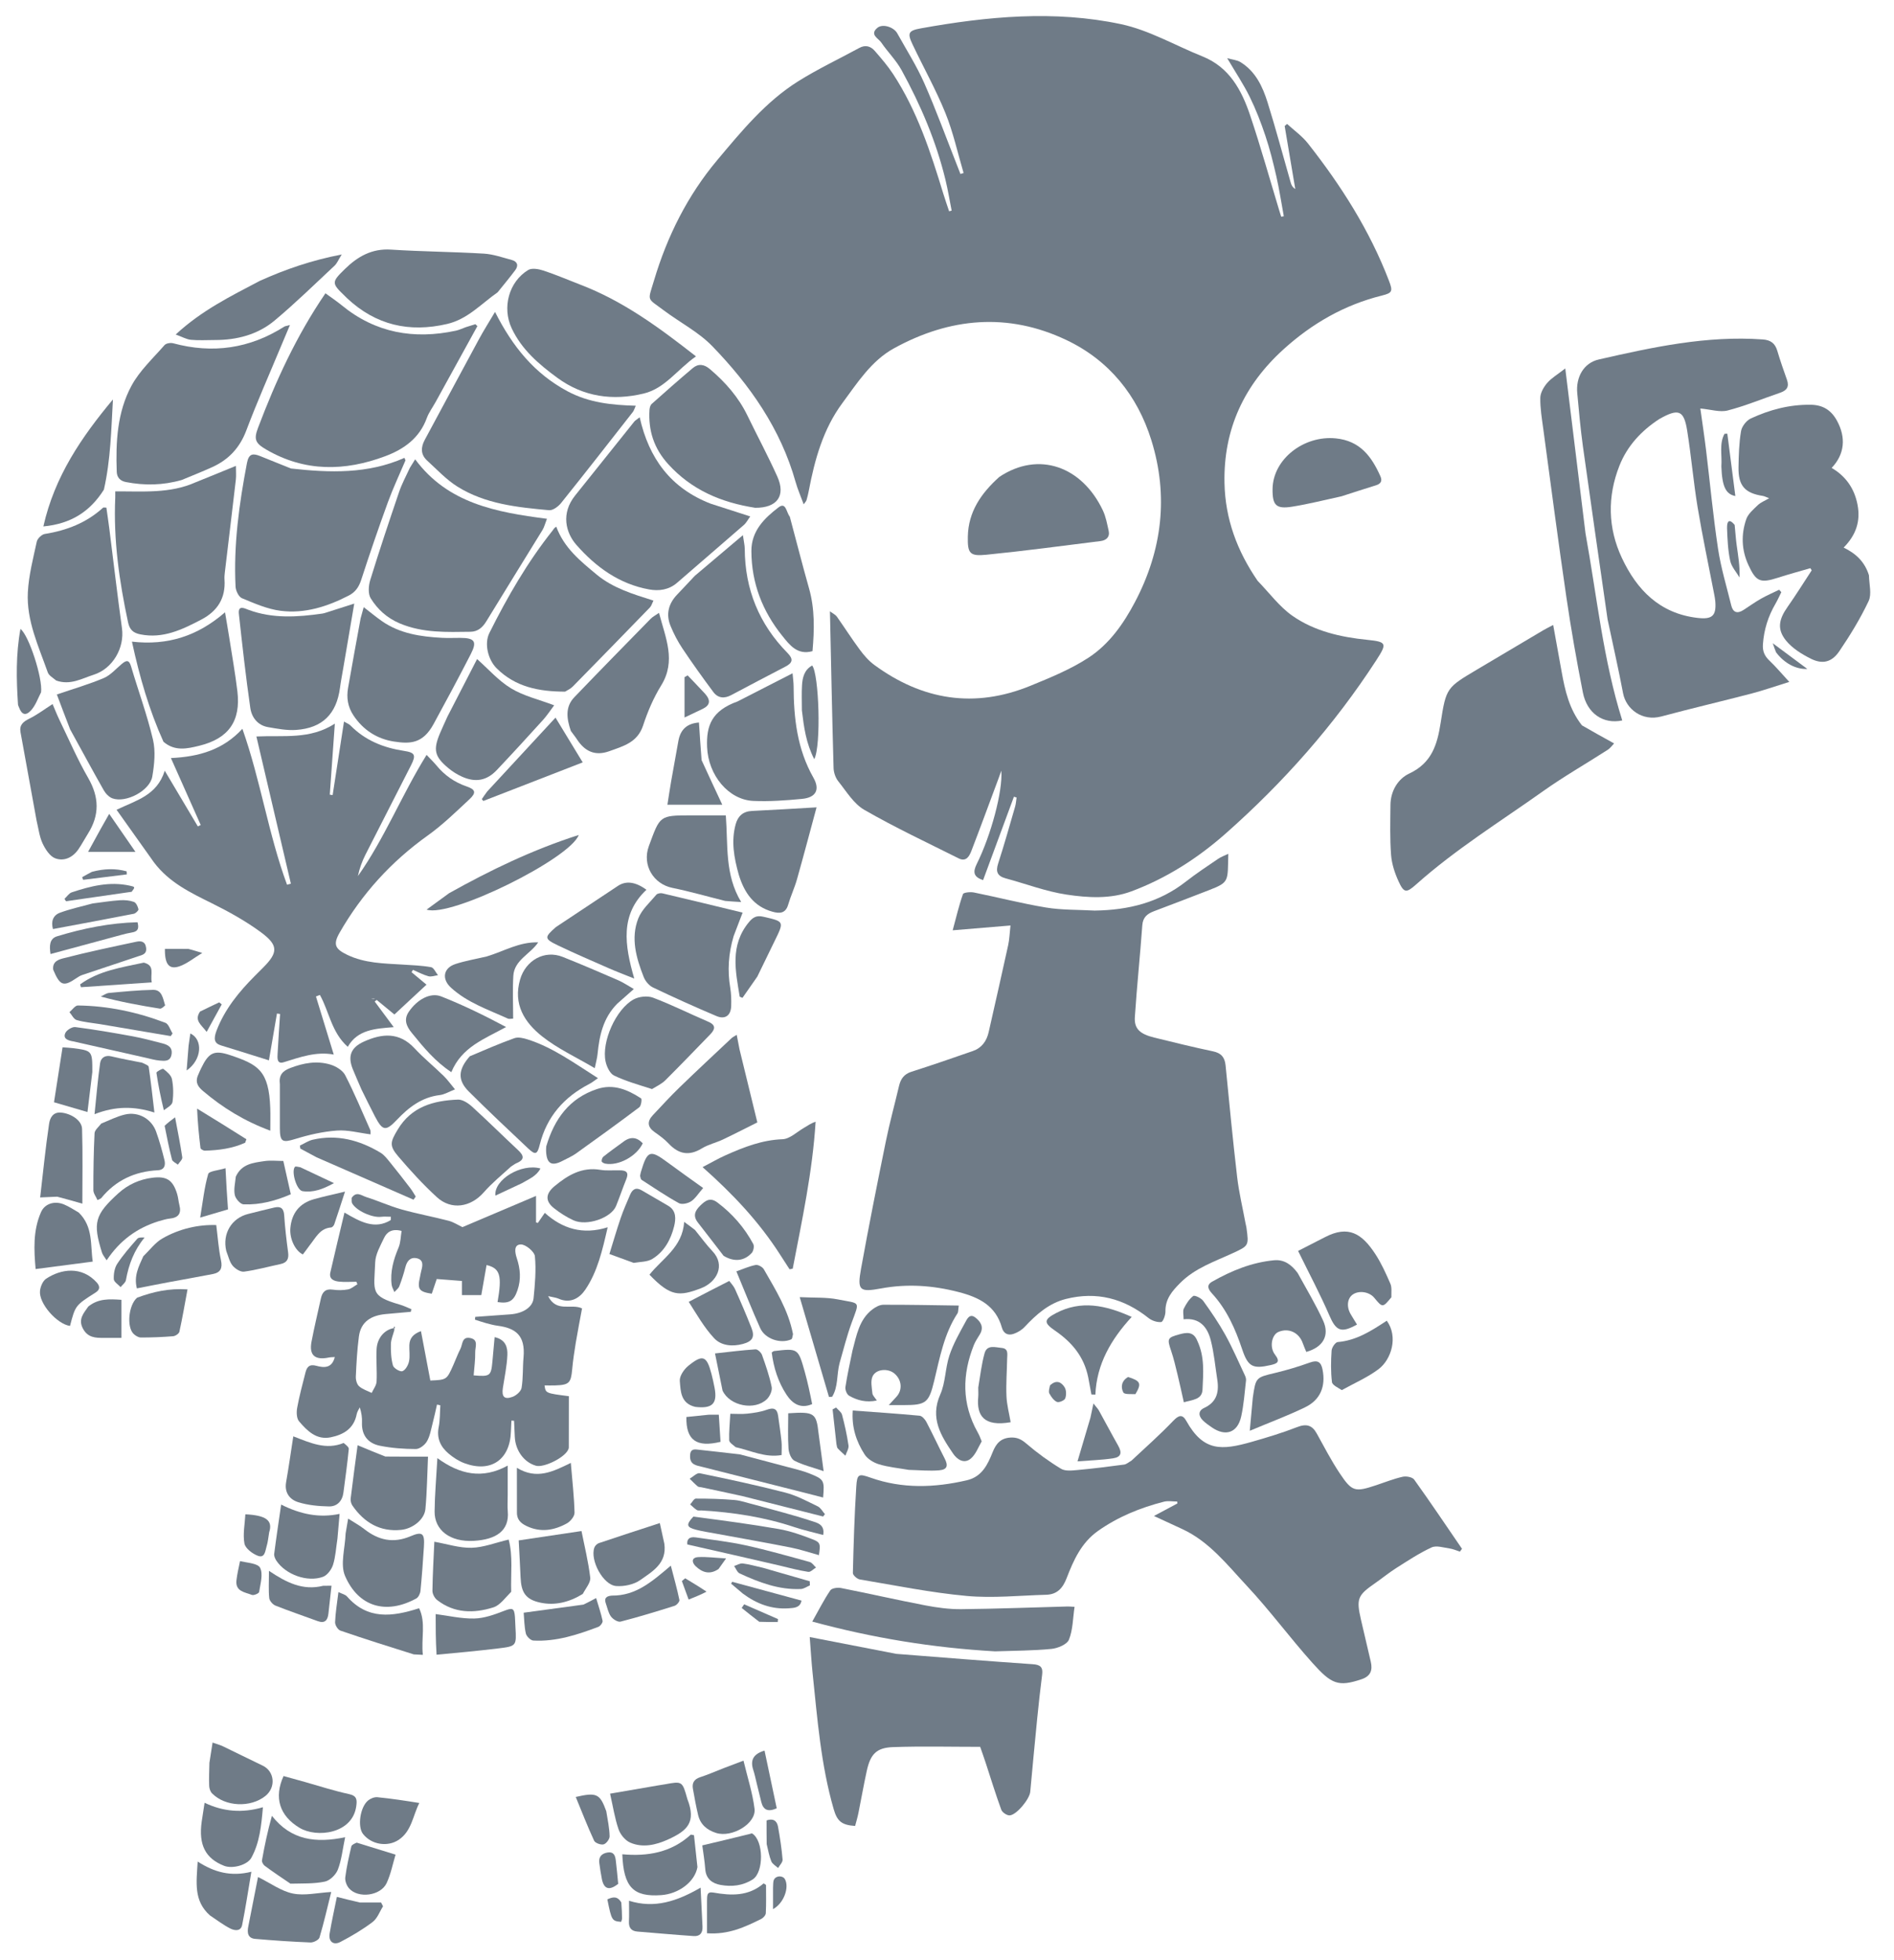 <svg width="145" height="150" viewBox="0 0 145 150" fill="none" xmlns="http://www.w3.org/2000/svg">
<path d="M96.282 44.449C97.186 45.379 97.946 46.427 98.948 47.126C100.636 48.304 102.633 48.756 104.676 48.963C106.179 49.116 106.202 49.237 105.355 50.541C102.134 55.501 98.246 59.889 93.826 63.793C91.695 65.675 89.29 67.217 86.607 68.214C85.015 68.806 83.294 68.705 81.661 68.46C80.079 68.223 78.55 67.636 76.995 67.217C76.358 67.045 76.212 66.709 76.417 66.077C76.884 64.639 77.292 63.183 77.713 61.731C77.779 61.506 77.791 61.265 77.828 61.031C77.76 61.01 77.691 60.989 77.623 60.969C76.837 63.096 76.05 65.223 75.264 67.349C74.519 67.107 74.47 66.731 74.784 66.101C75.858 63.945 76.781 60.549 76.657 58.977C76.596 59.15 76.537 59.324 76.473 59.496C75.775 61.37 75.086 63.247 74.368 65.113C74.211 65.519 73.968 65.975 73.395 65.688C70.975 64.476 68.518 63.324 66.175 61.977C65.356 61.507 64.797 60.562 64.176 59.787C63.962 59.519 63.826 59.115 63.816 58.769C63.706 54.828 63.628 50.887 63.538 46.779C63.778 46.959 63.965 47.042 64.066 47.185C64.659 48.023 65.21 48.891 65.822 49.715C66.138 50.142 66.501 50.564 66.926 50.877C70.617 53.589 74.615 54.229 78.893 52.477C80.424 51.85 81.988 51.213 83.36 50.311C84.924 49.283 86.017 47.731 86.895 46.062C88.975 42.107 89.472 37.957 88.147 33.694C87.079 30.261 84.919 27.578 81.644 26.022C77.168 23.895 72.71 24.305 68.431 26.66C66.7 27.613 65.629 29.309 64.486 30.852C63.02 32.831 62.37 35.172 61.917 37.566C61.871 37.804 61.814 38.042 61.744 38.275C61.719 38.36 61.643 38.43 61.529 38.594C61.301 37.971 61.065 37.439 60.909 36.884C59.765 32.815 57.411 29.465 54.529 26.489C53.475 25.402 52.052 24.677 50.822 23.754C49.493 22.758 49.581 23.103 50.073 21.452C51.082 18.066 52.647 14.947 54.914 12.248C56.768 10.041 58.62 7.779 61.103 6.223C62.606 5.28 64.222 4.519 65.784 3.669C66.25 3.415 66.655 3.532 66.969 3.893C67.463 4.463 67.961 5.038 68.373 5.666C70.215 8.478 71.246 11.637 72.216 14.818C72.355 15.271 72.513 15.718 72.662 16.168C72.727 16.151 72.792 16.134 72.856 16.117C72.702 15.338 72.574 14.553 72.388 13.782C71.673 10.817 70.482 8.035 69.023 5.371C68.605 4.608 67.958 3.974 67.463 3.249C67.244 2.928 66.551 2.646 67.172 2.128C67.567 1.799 68.422 2.062 68.694 2.553C69.394 3.813 70.175 5.039 70.755 6.353C71.659 8.402 72.425 10.511 73.249 12.595C73.343 12.835 73.436 13.075 73.53 13.315C73.61 13.29 73.69 13.264 73.77 13.238C73.316 11.705 72.976 10.126 72.378 8.651C71.648 6.85 70.688 5.143 69.855 3.383C69.45 2.529 69.546 2.341 70.492 2.171C75.584 1.254 80.72 0.767 85.815 1.848C87.973 2.306 89.977 3.483 92.057 4.316C94.122 5.143 95.061 6.904 95.71 8.836C96.518 11.239 97.201 13.685 97.938 16.112C97.986 16.27 98.037 16.427 98.086 16.584C98.152 16.572 98.219 16.559 98.285 16.547C98.098 15.53 97.943 14.505 97.714 13.497C97.476 12.45 97.214 11.404 96.874 10.387C96.535 9.371 96.144 8.365 95.672 7.405C95.203 6.452 94.606 5.562 93.95 4.45C94.383 4.573 94.71 4.596 94.959 4.748C96.118 5.456 96.663 6.621 97.044 7.841C97.678 9.867 98.224 11.921 98.81 13.963C98.862 14.144 98.933 14.319 99.163 14.463C98.892 12.856 98.622 11.249 98.351 9.643C98.413 9.59 98.474 9.537 98.536 9.484C99.072 9.977 99.687 10.409 100.132 10.974C102.668 14.195 104.858 17.629 106.334 21.479C106.644 22.288 106.599 22.418 105.796 22.617C102.931 23.327 100.455 24.75 98.283 26.713C95.256 29.449 93.66 32.828 93.744 36.96C93.8 39.714 94.71 42.163 96.282 44.449Z" fill="#6F7B87"/>
<path d="M83.801 69.681C86.404 69.648 88.751 69.058 90.79 67.462C91.578 66.844 92.419 66.292 93.247 65.728C93.474 65.573 93.744 65.479 94.036 65.336C93.979 67.471 94.141 67.502 92.528 68.13C91.141 68.669 89.75 69.201 88.357 69.726C87.844 69.919 87.498 70.18 87.452 70.807C87.283 73.147 87.036 75.481 86.882 77.821C86.822 78.725 87.262 79.128 88.371 79.401C89.865 79.768 91.36 80.138 92.865 80.453C93.498 80.586 93.766 80.913 93.827 81.529C94.108 84.379 94.38 87.229 94.713 90.072C94.852 91.259 95.135 92.429 95.353 93.606C95.375 93.726 95.411 93.844 95.428 93.965C95.613 95.34 95.607 95.329 94.352 95.909C92.962 96.551 91.491 97.039 90.363 98.168C89.737 98.795 89.205 99.406 89.223 100.365C89.228 100.646 89.037 101.156 88.898 101.169C88.583 101.199 88.183 101.064 87.925 100.859C86.044 99.363 83.959 98.811 81.608 99.401C80.296 99.73 79.338 100.587 78.441 101.544C78.223 101.778 77.913 101.964 77.609 102.07C77.19 102.216 76.836 102.073 76.703 101.597C76.232 99.919 74.967 99.283 73.398 98.876C71.415 98.362 69.457 98.226 67.443 98.599C65.799 98.903 65.618 98.75 65.918 97.094C66.51 93.824 67.161 90.565 67.825 87.309C68.113 85.898 68.497 84.507 68.827 83.104C68.953 82.567 69.207 82.197 69.774 82.016C71.35 81.513 72.915 80.974 74.478 80.43C75.159 80.194 75.535 79.669 75.691 78.979C76.192 76.763 76.698 74.549 77.183 72.33C77.281 71.886 77.293 71.424 77.36 70.823C75.883 70.946 74.513 71.06 72.935 71.191C73.212 70.169 73.418 69.278 73.722 68.422C73.769 68.293 74.289 68.242 74.562 68.297C76.404 68.667 78.227 69.142 80.079 69.447C81.276 69.645 82.512 69.611 83.801 69.681Z" fill="#6F7B87"/>
<path d="M86.618 111.778C87.723 110.747 88.817 109.778 89.823 108.725C90.25 108.279 90.531 108.216 90.823 108.739C92.14 111.097 93.531 110.99 95.82 110.34C96.993 110.006 98.165 109.652 99.3 109.21C100.006 108.935 100.448 109.048 100.808 109.699C101.375 110.721 101.914 111.765 102.561 112.736C103.511 114.16 103.728 114.194 105.361 113.653C106.033 113.43 106.695 113.164 107.383 113.009C107.656 112.947 108.128 113.032 108.267 113.225C109.517 114.968 110.714 116.75 111.927 118.521C111.874 118.593 111.822 118.665 111.769 118.737C111.501 118.653 111.237 118.532 110.962 118.493C110.506 118.429 109.964 118.247 109.598 118.416C108.652 118.853 107.772 119.438 106.887 119.998C106.33 120.351 105.818 120.775 105.275 121.151C103.931 122.081 103.824 122.341 104.192 123.947C104.438 125.019 104.695 126.089 104.943 127.161C105.094 127.812 104.939 128.268 104.229 128.506C102.448 129.104 101.931 128.873 100.485 127.263C98.754 125.334 97.212 123.232 95.442 121.341C93.953 119.748 92.584 117.973 90.521 117.015C89.848 116.703 89.174 116.393 88.344 116.01C89.048 115.634 89.593 115.343 90.138 115.052C90.134 115.003 90.129 114.954 90.124 114.905C89.785 114.905 89.429 114.835 89.11 114.916C87.302 115.377 85.593 116.071 84.056 117.157C82.788 118.054 82.186 119.397 81.661 120.763C81.359 121.548 80.923 122.016 80.086 122.039C78.058 122.094 76.013 122.313 74.005 122.129C71.262 121.878 68.547 121.323 65.825 120.867C65.618 120.832 65.29 120.54 65.294 120.374C65.347 118.173 65.414 115.97 65.554 113.773C65.617 112.792 65.728 112.753 66.645 113.077C69.084 113.939 71.537 113.852 74.014 113.279C75.184 113.008 75.619 112.067 75.999 111.115C76.262 110.459 76.615 110.057 77.352 110.009C77.852 109.977 78.188 110.138 78.577 110.472C79.404 111.183 80.298 111.833 81.231 112.397C81.561 112.597 82.091 112.529 82.521 112.49C83.704 112.382 84.883 112.233 86.06 112.076C86.239 112.052 86.401 111.899 86.618 111.778Z" fill="#6F7B87"/>
<path d="M11.793 66.001C10.833 64.655 9.906 63.35 8.924 61.969C10.438 61.236 12.008 60.888 12.613 58.98C13.546 60.551 14.346 61.895 15.146 63.24C15.219 63.203 15.293 63.166 15.366 63.13C14.623 61.463 13.88 59.796 13.085 58.01C15.256 57.91 17.087 57.369 18.557 55.77C19.959 59.742 20.549 63.85 21.975 67.703C22.073 67.676 22.171 67.65 22.269 67.623C21.396 63.896 20.522 60.168 19.629 56.358C21.744 56.261 23.72 56.607 25.634 55.378C25.494 57.339 25.371 59.075 25.247 60.811C25.32 60.822 25.393 60.833 25.466 60.844C25.753 58.992 26.039 57.141 26.336 55.218C26.55 55.344 26.718 55.402 26.829 55.515C27.959 56.662 29.355 57.222 30.924 57.46C31.781 57.59 31.862 57.784 31.464 58.57C30.308 60.856 29.128 63.129 27.973 65.415C27.715 65.925 27.52 66.466 27.4 67.043C29.453 64.142 30.76 60.817 32.658 57.768C32.954 58.082 33.2 58.315 33.414 58.575C34.036 59.329 34.793 59.864 35.727 60.183C36.407 60.414 36.474 60.664 35.948 61.155C34.913 62.12 33.89 63.121 32.742 63.94C29.947 65.935 27.704 68.403 26.001 71.371C25.486 72.269 25.647 72.618 26.583 73.068C27.93 73.715 29.375 73.725 30.814 73.814C31.546 73.859 32.284 73.885 33.003 74.013C33.209 74.049 33.356 74.414 33.53 74.628C33.285 74.659 33.019 74.766 32.798 74.706C32.39 74.595 32.009 74.386 31.616 74.218C31.58 74.277 31.544 74.337 31.507 74.397C31.866 74.696 32.225 74.996 32.651 75.351C31.858 76.088 31.069 76.821 30.194 77.634C29.832 77.336 29.336 76.928 28.84 76.52C28.789 76.56 28.737 76.6 28.686 76.64C29.126 77.233 29.566 77.825 30.144 78.603C28.693 78.717 27.369 78.799 26.625 80.108C25.37 78.998 25.205 77.409 24.489 76.137C24.389 76.177 24.289 76.217 24.189 76.257C24.632 77.704 25.076 79.15 25.551 80.7C24.197 80.447 22.971 80.902 21.721 81.287C21.183 81.453 21.236 80.951 21.253 80.624C21.304 79.614 21.377 78.605 21.442 77.596C21.362 77.583 21.283 77.571 21.203 77.559C20.99 78.799 20.778 80.039 20.588 81.142C19.325 80.748 18.127 80.367 16.924 80.001C16.407 79.844 16.327 79.515 16.59 78.837C17.224 77.204 18.303 75.89 19.52 74.67C19.728 74.462 19.936 74.254 20.144 74.046C21.291 72.899 21.328 72.339 19.985 71.348C18.815 70.486 17.522 69.768 16.216 69.121C14.585 68.314 12.96 67.54 11.793 66.001ZM28.701 76.429C28.614 76.422 28.527 76.416 28.439 76.41C28.505 76.451 28.57 76.493 28.701 76.429Z" fill="#6F7B87"/>
<path d="M26.925 91.663C27.288 91.134 27.685 91.493 28.027 91.601C28.936 91.886 29.809 92.288 30.724 92.546C31.917 92.883 33.142 93.106 34.343 93.419C34.723 93.518 35.07 93.749 35.404 93.906C37.176 93.155 39.051 92.36 41.037 91.517C41.037 92.275 41.037 92.909 41.037 93.544C41.083 93.558 41.13 93.572 41.176 93.586C41.331 93.362 41.486 93.137 41.709 92.813C43.051 94.024 44.611 94.517 46.523 93.916C46.113 95.691 45.746 97.311 44.808 98.693C44.367 99.344 43.663 99.777 42.767 99.382C42.574 99.297 42.352 99.278 41.964 99.186C42.602 100.469 43.743 99.73 44.56 100.125C44.401 100.99 44.226 101.871 44.079 102.756C43.968 103.43 43.867 104.108 43.805 104.788C43.709 105.834 43.573 105.983 42.501 106.019C42.233 106.028 41.964 106.02 41.689 106.02C41.774 106.616 41.774 106.616 43.551 106.843C43.551 108.136 43.553 109.451 43.546 110.766C43.546 110.854 43.498 110.95 43.449 111.027C43.064 111.635 41.592 112.324 41.031 112.164C40.119 111.904 39.46 111.005 39.411 109.952C39.392 109.543 39.374 109.134 39.355 108.725C39.288 108.721 39.221 108.716 39.154 108.712C39.14 108.993 39.123 109.274 39.114 109.556C39.046 111.703 37.582 112.717 35.565 111.975C35.122 111.812 34.697 111.536 34.335 111.228C33.725 110.711 33.416 110.059 33.585 109.208C33.693 108.665 33.673 108.097 33.711 107.54C33.626 107.521 33.541 107.503 33.456 107.484C33.344 107.967 33.243 108.454 33.117 108.934C32.995 109.398 32.919 109.897 32.684 110.3C32.524 110.577 32.127 110.887 31.836 110.886C30.917 110.884 29.983 110.817 29.083 110.635C28.175 110.451 27.67 109.832 27.713 108.842C27.729 108.477 27.675 108.11 27.542 107.696C27.462 107.868 27.344 108.033 27.309 108.214C27.099 109.32 26.301 109.79 25.319 109.989C24.226 110.212 23.519 109.494 22.898 108.77C22.703 108.543 22.689 108.067 22.75 107.734C22.916 106.823 23.16 105.924 23.388 105.025C23.496 104.596 23.694 104.371 24.228 104.519C24.795 104.675 25.419 104.72 25.63 103.847C25.454 103.86 25.316 103.855 25.185 103.882C24.108 104.107 23.65 103.712 23.85 102.665C24.06 101.561 24.325 100.468 24.565 99.37C24.672 98.881 24.907 98.606 25.474 98.689C25.857 98.745 26.265 98.741 26.645 98.671C26.9 98.624 27.126 98.414 27.364 98.277C27.337 98.213 27.309 98.149 27.282 98.085C26.832 98.085 26.378 98.124 25.935 98.073C25.568 98.03 25.174 97.885 25.288 97.381C25.626 95.895 25.988 94.413 26.373 92.79C27.603 93.518 28.7 94.106 29.914 93.368C29.918 93.283 29.922 93.198 29.925 93.112C29.675 93.112 29.421 93.087 29.173 93.117C28.492 93.2 27.27 92.649 26.957 92.08C26.904 91.983 26.932 91.841 26.925 91.663ZM30.16 101.63C30.16 101.63 30.202 101.673 30.188 101.788C30.096 102.142 29.935 102.495 29.926 102.851C29.913 103.401 29.938 103.972 30.084 104.495C30.143 104.706 30.629 104.993 30.807 104.929C31.041 104.844 31.253 104.467 31.313 104.182C31.398 103.783 31.324 103.353 31.338 102.937C31.356 102.396 31.653 102.072 32.228 101.864C32.475 103.167 32.711 104.41 32.945 105.645C34.198 105.59 34.199 105.59 34.696 104.479C34.885 104.056 35.044 103.619 35.254 103.207C35.422 102.875 35.354 102.277 35.981 102.388C36.663 102.509 36.373 103.083 36.381 103.465C36.393 104.06 36.306 104.657 36.261 105.25C37.525 105.356 37.596 105.3 37.7 104.167C37.754 103.574 37.808 102.981 37.867 102.324C38.732 102.515 38.865 103.129 38.843 103.689C38.809 104.534 38.626 105.374 38.498 106.215C38.396 106.882 38.609 107.122 39.233 106.895C39.521 106.791 39.887 106.473 39.931 106.205C40.057 105.439 40.01 104.647 40.08 103.87C40.233 102.179 39.458 101.633 38.113 101.454C37.799 101.413 37.49 101.327 37.184 101.245C36.907 101.17 36.635 101.073 36.361 100.986C36.368 100.915 36.376 100.844 36.383 100.773C37.275 100.709 38.166 100.643 39.059 100.581C40.014 100.514 40.778 100.05 40.849 99.35C40.956 98.282 41.054 97.194 40.95 96.135C40.914 95.781 40.244 95.223 39.872 95.23C39.315 95.239 39.419 95.846 39.565 96.284C39.835 97.094 39.902 97.899 39.619 98.729C39.34 99.547 38.988 99.78 38.091 99.641C38.444 97.619 38.297 97.056 37.25 96.807C37.118 97.561 36.986 98.312 36.847 99.107C36.317 99.107 35.839 99.107 35.363 99.107C35.363 98.734 35.363 98.378 35.363 98.025C34.75 97.978 34.164 97.933 33.436 97.876C33.343 98.153 33.199 98.577 33.055 99.001C32.078 98.851 31.939 98.656 32.15 97.737C32.189 97.57 32.206 97.398 32.254 97.234C32.37 96.828 32.427 96.402 31.908 96.288C31.422 96.182 31.158 96.494 31.037 96.965C30.91 97.461 30.754 97.951 30.57 98.429C30.504 98.6 30.323 98.727 30.194 98.875C30.121 98.688 30.007 98.507 29.983 98.314C29.859 97.313 30.127 96.389 30.512 95.471C30.678 95.077 30.674 94.613 30.745 94.195C30.005 93.998 29.612 94.283 29.391 94.756C29.113 95.348 28.747 95.974 28.724 96.596C28.642 98.837 28.298 99.166 30.619 99.838C30.918 99.924 31.201 100.067 31.492 100.183C31.479 100.251 31.465 100.319 31.452 100.386C30.808 100.444 30.164 100.498 29.521 100.559C28.444 100.662 27.627 101.118 27.476 102.279C27.343 103.293 27.287 104.317 27.241 105.339C27.23 105.589 27.318 105.928 27.49 106.082C27.753 106.318 28.128 106.429 28.456 106.593C28.587 106.305 28.815 106.021 28.83 105.726C28.874 104.897 28.784 104.061 28.832 103.232C28.881 102.391 29.433 101.751 30.16 101.63Z" fill="#6F7B87"/>
<path d="M123.071 47.389C122.434 42.942 121.796 38.56 121.186 34.174C120.998 32.816 120.876 31.449 120.75 30.083C120.639 28.886 121.222 27.778 122.398 27.509C126.525 26.568 130.668 25.666 134.955 25.976C135.555 26.02 135.894 26.269 136.064 26.84C136.286 27.588 136.542 28.325 136.804 29.06C136.995 29.596 136.792 29.882 136.284 30.054C134.944 30.509 133.63 31.058 132.264 31.412C131.672 31.565 130.979 31.332 130.174 31.26C130.327 32.359 130.483 33.388 130.609 34.42C130.915 36.943 131.149 39.476 131.528 41.987C131.749 43.454 132.187 44.889 132.542 46.335C132.674 46.872 133.004 46.981 133.467 46.684C133.918 46.394 134.355 46.079 134.82 45.814C135.268 45.56 135.745 45.356 136.209 45.13C136.264 45.192 136.319 45.255 136.373 45.317C136.228 45.608 136.097 45.907 135.934 46.187C135.37 47.153 135.044 48.176 134.965 49.303C134.926 49.859 135.103 50.213 135.482 50.572C135.953 51.018 136.371 51.52 136.983 52.183C135.871 52.528 134.987 52.839 134.084 53.075C131.789 53.674 129.479 54.212 127.19 54.827C125.717 55.222 124.486 54.258 124.258 53.049C123.905 51.176 123.476 49.317 123.071 47.389ZM127.023 32.072C125.659 32.962 124.578 34.122 123.98 35.637C123.049 37.997 123.088 40.394 124.164 42.691C125.318 45.154 127.069 46.947 129.954 47.284C131.067 47.414 131.404 47.139 131.321 46.042C131.306 45.848 131.269 45.655 131.232 45.463C130.807 43.254 130.336 41.053 129.968 38.835C129.645 36.884 129.48 34.907 129.166 32.953C128.915 31.383 128.506 31.23 127.023 32.072Z" fill="#6F7B87"/>
<path d="M121.11 55.508C121.92 55.978 122.695 56.406 123.571 56.89C123.449 57.015 123.293 57.244 123.078 57.382C121.436 58.44 119.733 59.411 118.142 60.54C114.858 62.871 111.423 64.999 108.403 67.693C107.658 68.357 107.476 68.333 107.067 67.438C106.779 66.808 106.549 66.106 106.497 65.421C106.401 64.155 106.439 62.877 106.45 61.604C106.459 60.527 107.024 59.6 107.893 59.193C109.614 58.387 110.034 56.978 110.292 55.318C110.712 52.615 110.755 52.62 113.102 51.222C114.78 50.223 116.46 49.228 118.141 48.234C118.347 48.113 118.563 48.008 118.908 47.825C119.134 49.075 119.345 50.236 119.554 51.398C119.814 52.846 120.136 54.272 121.11 55.508Z" fill="#6F7B87"/>
<path d="M68.611 126.56C72.138 126.839 75.601 127.115 79.066 127.353C79.637 127.392 79.859 127.57 79.785 128.145C79.643 129.26 79.519 130.378 79.407 131.497C79.22 133.37 79.045 135.245 78.873 137.12C78.823 137.67 77.821 138.901 77.292 138.921C77.078 138.929 76.729 138.692 76.655 138.488C76.22 137.298 75.851 136.085 75.455 134.881C75.311 134.441 75.154 134.005 75.04 133.676C72.764 133.676 70.563 133.62 68.366 133.697C67.092 133.742 66.636 134.24 66.355 135.528C66.12 136.602 65.932 137.685 65.714 138.763C65.647 139.093 65.548 139.416 65.466 139.73C64.429 139.661 64.089 139.362 63.823 138.439C62.84 135.035 62.576 131.521 62.209 128.022C62.121 127.178 62.074 126.329 61.991 125.275C64.271 125.716 66.41 126.129 68.611 126.56Z" fill="#6F7B87"/>
<path d="M143.082 44.022C143.1 44.724 143.306 45.468 143.057 45.997C142.425 47.332 141.646 48.609 140.814 49.833C140.238 50.682 139.524 50.852 138.631 50.406C137.936 50.058 137.214 49.612 136.735 49.022C136.029 48.151 136.18 47.399 136.851 46.446C137.495 45.531 138.086 44.58 138.7 43.644C138.665 43.589 138.63 43.535 138.595 43.48C137.77 43.721 136.94 43.944 136.123 44.208C134.754 44.651 134.437 44.51 133.849 43.228C133.322 42.078 133.289 40.897 133.688 39.734C133.831 39.318 134.242 38.975 134.58 38.65C134.798 38.441 135.105 38.325 135.44 38.127C135.222 38.046 135.092 37.971 134.954 37.949C133.585 37.74 133.071 37.166 133.096 35.761C133.111 34.837 133.136 33.902 133.289 32.994C133.35 32.632 133.699 32.181 134.035 32.025C135.482 31.352 137.004 30.951 138.629 30.974C139.566 30.987 140.196 31.395 140.631 32.189C141.339 33.481 141.225 34.758 140.228 35.806C141.315 36.446 141.973 37.388 142.209 38.629C142.448 39.882 142.098 40.94 141.145 41.904C142.096 42.361 142.765 43.004 143.082 44.022Z" fill="#6F7B87"/>
<path d="M33.371 30.726C33.122 31.18 32.831 31.561 32.675 31.991C32.117 33.525 30.933 34.371 29.496 34.91C26.396 36.072 23.339 36.119 20.392 34.408C19.542 33.915 19.418 33.625 19.755 32.736C21.106 29.171 22.681 25.717 24.915 22.445C25.363 22.773 25.774 23.044 26.154 23.356C28.745 25.483 31.693 25.995 34.907 25.304C35.166 25.249 35.409 25.123 35.662 25.037C35.904 24.956 36.149 24.884 36.392 24.809C36.444 24.857 36.496 24.906 36.548 24.955C35.496 26.862 34.443 28.769 33.371 30.726Z" fill="#6F7B87"/>
<path d="M43.447 29.942C45.092 30.822 46.836 30.997 48.672 31.049C48.582 31.244 48.54 31.41 48.444 31.533C46.623 33.86 44.804 36.191 42.954 38.496C42.74 38.763 42.326 39.071 42.034 39.044C39.599 38.82 37.141 38.57 35.01 37.232C34.161 36.699 33.455 35.933 32.705 35.25C32.196 34.787 32.207 34.237 32.521 33.655C33.912 31.079 35.291 28.497 36.686 25.924C37.028 25.293 37.415 24.685 37.898 23.869C39.245 26.541 40.932 28.598 43.447 29.942Z" fill="#6F7B87"/>
<path d="M22.277 35.852C25.259 36.183 28.163 36.28 30.966 35.037C30.991 35.101 31.017 35.165 31.042 35.229C30.59 36.297 30.092 37.348 29.695 38.436C28.978 40.402 28.299 42.383 27.653 44.374C27.474 44.926 27.204 45.315 26.693 45.578C25.055 46.422 23.323 46.975 21.482 46.741C20.468 46.612 19.481 46.175 18.523 45.778C18.274 45.675 18.049 45.205 18.034 44.893C17.874 41.697 18.309 38.555 18.908 35.424C19.05 34.683 19.39 34.692 19.917 34.902C20.686 35.208 21.451 35.526 22.277 35.852Z" fill="#6F7B87"/>
<path d="M31.378 35.801C31.497 35.612 31.587 35.468 31.784 35.148C34.279 38.527 37.992 39.2 41.873 39.7C41.724 40.082 41.665 40.339 41.535 40.553C40.107 42.884 38.659 45.203 37.237 47.538C36.947 48.015 36.578 48.339 36.023 48.346C34.194 48.37 32.372 48.449 30.609 47.708C29.624 47.293 28.907 46.632 28.382 45.788C28.166 45.44 28.212 44.817 28.346 44.383C29.042 42.126 29.792 39.885 30.553 37.648C30.764 37.029 31.08 36.446 31.378 35.801Z" fill="#6F7B87"/>
<path d="M13.911 36.731C12.464 37.146 11.062 37.161 9.648 36.891C9.197 36.805 8.953 36.538 8.937 36.099C8.854 33.829 8.972 31.549 10.062 29.526C10.686 28.367 11.715 27.421 12.596 26.409C12.717 26.27 13.057 26.215 13.256 26.268C16.278 27.084 19.109 26.679 21.755 24.999C21.828 24.953 21.928 24.947 22.198 24.871C21.931 25.504 21.717 26.008 21.506 26.514C20.616 28.653 19.674 30.772 18.858 32.938C18.358 34.265 17.508 35.172 16.256 35.743C15.502 36.086 14.731 36.391 13.911 36.731Z" fill="#6F7B87"/>
<path d="M54.411 38.545C55.413 38.87 56.362 39.175 57.437 39.52C57.265 39.754 57.141 40.005 56.947 40.174C55.251 41.654 53.539 43.115 51.841 44.593C51.211 45.141 50.453 45.242 49.705 45.108C47.415 44.698 45.621 43.397 44.126 41.695C43.303 40.758 42.939 39.287 44.022 37.93C45.531 36.04 47.042 34.15 48.556 32.264C48.627 32.175 48.736 32.117 48.973 31.931C49.679 35.089 51.363 37.367 54.411 38.545Z" fill="#6F7B87"/>
<path d="M14.98 36.906C16.023 36.488 17.009 36.083 18.061 35.651C18.061 36.082 18.092 36.397 18.056 36.705C17.781 39.079 17.492 41.452 17.21 43.826C17.19 43.996 17.175 44.169 17.187 44.339C17.285 45.768 16.661 46.761 15.405 47.417C13.942 48.181 12.482 48.892 10.747 48.545C10.201 48.436 9.927 48.198 9.803 47.618C9.128 44.474 8.679 41.312 8.823 38.087C8.829 37.946 8.823 37.804 8.823 37.605C10.917 37.584 12.988 37.796 14.98 36.906Z" fill="#6F7B87"/>
<path d="M43.263 52.928C41.272 52.924 39.462 52.579 38.02 51.14C37.366 50.487 37.055 49.261 37.467 48.436C38.844 45.678 40.383 43.017 42.308 40.596C42.369 40.52 42.402 40.421 42.585 40.301C43.19 41.94 44.432 42.933 45.665 43.958C46.926 45.007 48.44 45.457 50.027 45.961C49.924 46.165 49.876 46.361 49.755 46.486C47.795 48.508 45.828 50.522 43.856 52.532C43.705 52.686 43.502 52.79 43.263 52.928Z" fill="#6F7B87"/>
<path d="M44.399 21.772C47.711 23.034 50.467 25.069 53.283 27.271C51.852 28.267 50.918 29.724 49.279 30.116C46.922 30.68 44.666 30.379 42.66 28.906C41.252 27.873 39.935 26.75 39.171 25.118C38.431 23.539 38.951 21.563 40.439 20.661C40.722 20.49 41.248 20.587 41.613 20.708C42.538 21.012 43.436 21.401 44.399 21.772Z" fill="#6F7B87"/>
<path d="M4.305 52.078C4.046 51.861 3.742 51.696 3.657 51.454C2.955 49.459 2.018 47.495 2.132 45.325C2.2 44.023 2.538 42.731 2.816 41.448C2.867 41.212 3.19 40.9 3.426 40.862C5.105 40.594 6.623 40.007 7.894 38.848C7.92 38.824 7.987 38.845 8.144 38.845C8.217 39.364 8.299 39.904 8.368 40.446C8.69 42.99 8.985 45.539 9.338 48.08C9.546 49.574 8.634 51.166 7.179 51.631C6.267 51.922 5.386 52.462 4.305 52.078Z" fill="#6F7B87"/>
<path d="M57.815 38.859C55.195 38.449 52.943 37.487 51.157 35.52C50.061 34.313 49.625 32.946 49.723 31.364C49.733 31.208 49.785 31.007 49.892 30.911C50.928 29.986 51.971 29.067 53.032 28.172C53.465 27.806 53.903 27.868 54.347 28.244C55.535 29.251 56.54 30.394 57.225 31.807C57.98 33.364 58.8 34.891 59.509 36.468C60.17 37.94 59.501 38.871 57.815 38.859Z" fill="#6F7B87"/>
<path d="M25.294 46.774C25.876 46.592 26.399 46.422 27.121 46.189C26.815 47.987 26.541 49.59 26.268 51.194C26.186 51.675 26.092 52.155 26.028 52.639C25.765 54.632 24.687 55.717 22.672 55.858C21.962 55.908 21.229 55.766 20.518 55.643C19.718 55.505 19.265 54.887 19.162 54.172C18.818 51.782 18.55 49.381 18.288 46.98C18.211 46.269 18.733 46.559 19.024 46.667C20.881 47.355 22.774 47.224 24.675 46.954C24.866 46.926 25.049 46.844 25.294 46.774Z" fill="#6F7B87"/>
<path d="M27.609 47.316C27.688 47.029 27.751 46.801 27.845 46.463C28.359 46.859 28.784 47.215 29.237 47.53C30.616 48.491 32.206 48.721 33.83 48.809C34.294 48.834 34.761 48.812 35.226 48.813C36.339 48.815 36.541 49.083 36.043 50.052C35.118 51.853 34.161 53.638 33.19 55.414C32.367 56.919 31.392 56.935 30.163 56.747C28.873 56.548 27.806 55.872 27.058 54.743C26.622 54.087 26.517 53.389 26.647 52.644C26.953 50.886 27.277 49.132 27.609 47.316Z" fill="#6F7B87"/>
<path d="M53.191 44.067C54.39 43.046 55.556 42.064 56.875 40.952C56.944 41.449 57.014 41.72 57.016 41.992C57.029 45.096 58.116 47.762 60.292 49.97C60.763 50.448 60.673 50.732 60.126 51.015C58.742 51.733 57.361 52.458 55.984 53.191C55.456 53.472 54.967 53.434 54.612 52.958C53.8 51.868 53.007 50.762 52.25 49.632C51.889 49.093 51.584 48.505 51.337 47.905C50.968 47.01 51.174 46.194 51.846 45.494C52.287 45.035 52.72 44.569 53.191 44.067Z" fill="#6F7B87"/>
<path d="M38.099 22.366C36.828 23.261 35.797 24.424 34.241 24.789C31.334 25.47 28.772 24.883 26.576 22.826C26.522 22.776 26.473 22.722 26.42 22.671C25.375 21.667 25.363 21.604 26.405 20.586C27.379 19.634 28.468 19.006 29.929 19.101C32.297 19.254 34.675 19.267 37.044 19.409C37.763 19.452 38.472 19.705 39.178 19.894C39.606 20.009 39.716 20.313 39.447 20.672C39.026 21.236 38.574 21.778 38.099 22.366Z" fill="#6F7B87"/>
<path d="M121.381 40.805C122.257 45.637 122.731 50.479 124.196 55.132C122.732 55.444 121.494 54.585 121.181 52.993C120.704 50.572 120.275 48.14 119.918 45.699C119.291 41.419 118.731 37.129 118.152 32.843C118.044 32.045 117.908 31.24 117.922 30.441C117.929 30.053 118.186 29.612 118.453 29.301C118.776 28.927 119.231 28.666 119.834 28.195C120.361 32.514 120.864 36.628 121.381 40.805Z" fill="#6F7B87"/>
<path d="M76.177 126.369C71.417 126.097 66.814 125.347 62.185 124.09C62.685 123.203 63.079 122.422 63.565 121.703C63.681 121.531 64.122 121.47 64.381 121.521C66.535 121.946 68.677 122.437 70.834 122.85C71.742 123.024 72.677 123.151 73.598 123.141C76.31 123.114 79.022 123.008 81.734 122.935C81.851 122.932 81.968 122.946 82.265 122.962C82.136 123.837 82.14 124.718 81.836 125.474C81.689 125.841 80.977 126.135 80.494 126.182C79.087 126.32 77.666 126.317 76.177 126.369Z" fill="#6F7B87"/>
<path d="M12.514 56.762C11.416 54.328 10.695 51.838 10.101 49.101C12.832 49.416 15.134 48.672 17.227 46.856C17.352 47.6 17.456 48.186 17.548 48.773C17.762 50.149 18.008 51.521 18.174 52.903C18.447 55.184 17.496 56.52 15.258 57.068C14.329 57.295 13.389 57.514 12.514 56.762Z" fill="#6F7B87"/>
<path d="M76.505 36.496C79.525 34.481 82.851 35.699 84.44 39.076C84.662 39.549 84.756 40.088 84.874 40.605C84.986 41.098 84.694 41.35 84.249 41.406C81.336 41.769 78.426 42.161 75.506 42.452C74.232 42.58 74.07 42.343 74.095 41.062C74.132 39.163 75.112 37.746 76.505 36.496Z" fill="#6F7B87"/>
<path d="M56.464 53.678C57.856 52.971 59.196 52.283 60.677 51.523C60.713 51.952 60.756 52.227 60.757 52.503C60.764 54.946 61.027 57.319 62.271 59.509C62.798 60.435 62.458 61.033 61.405 61.134C60.166 61.253 58.912 61.344 57.671 61.29C55.782 61.207 54.22 59.337 54.133 57.164C54.068 55.521 54.491 54.388 56.464 53.678Z" fill="#6F7B87"/>
<path d="M56.166 71.634C55.767 72.975 55.683 74.273 55.907 75.599C55.983 76.052 55.992 76.523 55.978 76.985C55.956 77.707 55.516 78.036 54.852 77.755C53.215 77.062 51.593 76.332 49.99 75.566C49.688 75.422 49.402 75.079 49.278 74.761C48.711 73.313 48.269 71.799 48.865 70.282C49.133 69.6 49.757 69.053 50.247 68.468C50.33 68.369 50.568 68.329 50.711 68.362C52.722 68.834 54.728 69.323 56.853 69.837C56.594 70.51 56.388 71.043 56.166 71.634Z" fill="#6F7B87"/>
<path d="M39.128 89.265C38.395 89.935 37.657 90.536 37.039 91.241C36.038 92.384 34.554 92.63 33.441 91.609C32.384 90.639 31.408 89.57 30.476 88.477C29.779 87.661 29.894 87.371 30.438 86.456C31.496 84.677 33.191 84.222 35.057 84.147C35.411 84.133 35.841 84.415 36.13 84.677C37.324 85.762 38.47 86.9 39.65 88C40.089 88.41 40.211 88.73 39.548 89.008C39.415 89.064 39.301 89.163 39.128 89.265Z" fill="#6F7B87"/>
<path d="M35.969 80.829C37.13 80.339 38.239 79.854 39.376 79.447C39.663 79.344 40.058 79.435 40.373 79.534C42.326 80.15 43.955 81.352 45.778 82.505C45.495 82.698 45.322 82.845 45.125 82.946C43.182 83.948 41.858 85.448 41.321 87.601C41.134 88.35 40.989 88.406 40.436 87.886C38.907 86.449 37.379 85.011 35.893 83.531C35.017 82.659 35.065 81.85 35.969 80.829Z" fill="#6F7B87"/>
<path d="M5.367 55.81C4.989 54.838 4.642 53.913 4.353 53.145C5.653 52.7 6.83 52.361 7.949 51.886C8.466 51.666 8.873 51.182 9.322 50.809C9.656 50.532 9.875 50.455 10.035 50.997C10.586 52.866 11.264 54.702 11.71 56.594C11.92 57.486 11.817 58.494 11.661 59.417C11.478 60.508 9.643 61.468 8.61 61.095C8.342 60.998 8.084 60.724 7.938 60.465C7.072 58.94 6.241 57.395 5.367 55.81Z" fill="#6F7B87"/>
<path d="M43.702 55.935C43.382 54.991 43.253 54.099 43.973 53.35C45.904 51.339 47.856 49.349 49.807 47.358C49.965 47.196 50.18 47.09 50.452 46.899C50.953 48.825 51.784 50.569 50.616 52.457C50.031 53.403 49.581 54.46 49.233 55.52C48.805 56.823 47.717 57.097 46.651 57.483C45.561 57.877 44.77 57.501 44.168 56.574C44.036 56.37 43.875 56.183 43.702 55.935Z" fill="#6F7B87"/>
<path d="M59.727 96.017C58.107 93.488 56.1 91.365 53.787 89.314C54.463 88.963 55.003 88.648 55.569 88.396C56.953 87.78 58.342 87.237 59.908 87.178C60.465 87.157 61.006 86.623 61.547 86.309C61.824 86.148 62.083 85.955 62.441 85.841C62.203 89.682 61.4 93.377 60.688 97.087C60.607 97.101 60.527 97.115 60.446 97.13C60.215 96.775 59.983 96.42 59.727 96.017Z" fill="#6F7B87"/>
<path d="M65.263 103.354C65.58 102.168 65.775 100.982 66.781 100.208C67.018 100.025 67.34 99.847 67.624 99.846C69.524 99.839 71.424 99.88 73.401 99.907C73.35 100.242 73.37 100.402 73.303 100.505C72.275 102.077 71.95 103.889 71.52 105.666C71.113 107.35 70.898 107.525 69.184 107.525C68.872 107.525 68.56 107.525 68.042 107.525C68.313 107.231 68.461 107.066 68.613 106.906C69.113 106.381 69.049 105.586 68.465 105.1C67.98 104.697 67.078 104.754 66.805 105.32C66.634 105.677 66.746 106.186 66.788 106.621C66.804 106.789 66.979 106.942 67.127 107.174C66.312 107.345 65.625 107.165 65 106.803C64.83 106.705 64.692 106.349 64.724 106.139C64.862 105.225 65.067 104.321 65.263 103.354Z" fill="#6F7B87"/>
<path d="M34.251 54.846C35.021 53.344 35.77 51.893 36.524 50.434C37.382 51.193 38.16 52.092 39.128 52.678C40.09 53.26 41.244 53.526 42.426 53.973C42.144 54.347 41.884 54.749 41.567 55.099C40.4 56.387 39.225 57.669 38.03 58.932C37.269 59.737 36.406 59.897 35.382 59.44C35.006 59.272 34.643 59.046 34.327 58.782C33.26 57.893 33.149 57.379 33.69 56.099C33.861 55.695 34.05 55.298 34.251 54.846Z" fill="#6F7B87"/>
<path d="M47.25 76.811C46.169 77.907 45.886 79.256 45.747 80.664C45.717 80.971 45.629 81.271 45.533 81.742C44.109 80.9 42.687 80.249 41.499 79.305C40.164 78.244 39.264 76.855 39.819 74.951C40.246 73.487 41.682 72.67 43.08 73.227C44.507 73.795 45.919 74.402 47.328 75.013C47.717 75.182 48.072 75.428 48.525 75.685C48.044 76.108 47.665 76.441 47.25 76.811Z" fill="#6F7B87"/>
<path d="M99.346 97.417C100.024 98.656 100.732 99.826 101.295 101.061C101.813 102.199 101.288 103.099 100.006 103.454C99.919 103.239 99.819 103.022 99.741 102.798C99.456 101.97 98.653 101.593 97.873 101.926C97.364 102.143 97.167 103.088 97.609 103.659C98.055 104.235 97.759 104.353 97.265 104.465C95.917 104.772 95.547 104.594 95.1 103.263C94.575 101.698 93.922 100.214 92.788 98.981C92.52 98.689 92.321 98.35 92.794 98.081C94.269 97.244 95.818 96.608 97.526 96.442C98.316 96.365 98.869 96.775 99.346 97.417Z" fill="#6F7B87"/>
<path d="M2.8 62.793C2.385 60.502 1.98 58.27 1.572 56.039C1.469 55.475 1.771 55.229 2.245 54.995C2.846 54.699 3.388 54.285 4.026 53.878C4.188 54.255 4.352 54.679 4.549 55.087C5.27 56.577 5.927 58.104 6.752 59.535C7.601 61.007 7.629 62.38 6.731 63.799C6.483 64.191 6.268 64.605 6.006 64.987C5.575 65.617 4.907 65.935 4.229 65.682C3.817 65.528 3.472 64.991 3.263 64.548C3.018 64.028 2.952 63.422 2.8 62.793Z" fill="#6F7B87"/>
<path d="M56.616 80.302C57.057 82.134 57.492 83.904 57.98 85.892C57.247 86.257 56.304 86.744 55.347 87.199C54.819 87.449 54.224 87.579 53.731 87.881C52.744 88.485 51.945 88.32 51.181 87.502C50.867 87.166 50.48 86.892 50.102 86.624C49.553 86.233 49.543 85.805 49.977 85.342C50.645 84.629 51.307 83.908 52.008 83.228C53.322 81.956 54.661 80.71 55.994 79.456C56.092 79.364 56.222 79.305 56.401 79.189C56.48 79.588 56.544 79.914 56.616 80.302Z" fill="#6F7B87"/>
<path d="M49.917 83.341C48.907 83.017 47.921 82.743 47.013 82.307C46.692 82.152 46.447 81.628 46.362 81.23C46.041 79.732 47.149 77.228 48.507 76.481C48.914 76.257 49.568 76.185 49.994 76.346C51.426 76.886 52.8 77.579 54.21 78.181C54.845 78.451 54.743 78.775 54.365 79.164C53.225 80.338 52.091 81.519 50.931 82.673C50.661 82.941 50.295 83.111 49.917 83.341Z" fill="#6F7B87"/>
<path d="M56.562 66.948C56.191 65.635 55.964 64.369 56.322 63.072C56.496 62.439 56.892 62.089 57.577 62.057C59.132 61.984 60.686 61.886 62.514 61.782C61.979 63.759 61.512 65.534 61.012 67.299C60.826 67.954 60.531 68.578 60.34 69.232C60.138 69.922 59.666 69.915 59.134 69.767C57.717 69.374 56.989 68.334 56.562 66.948Z" fill="#6F7B87"/>
<path d="M55.513 68.943C54.124 68.596 52.807 68.216 51.468 67.943C50.045 67.653 49.13 66.22 49.68 64.732C50.535 62.42 50.468 62.396 52.899 62.396C53.777 62.396 54.654 62.396 55.567 62.396C55.743 64.683 55.473 66.93 56.743 69.028C56.245 68.998 55.91 68.978 55.513 68.943Z" fill="#6F7B87"/>
<path d="M60.465 39.538C60.968 41.401 61.424 43.22 61.937 45.023C62.387 46.607 62.346 48.201 62.203 49.829C61.039 50.16 60.443 49.344 59.884 48.651C58.37 46.772 57.534 44.617 57.524 42.176C57.517 40.63 58.516 39.657 59.601 38.827C60.179 38.384 60.194 39.208 60.465 39.538Z" fill="#6F7B87"/>
<path d="M27.67 83.365C27.437 82.822 27.219 82.332 27.016 81.836C26.603 80.828 26.855 80.162 27.854 79.71C29.244 79.081 30.558 78.96 31.733 80.218C32.431 80.967 33.232 81.619 33.967 82.336C34.258 82.62 34.496 82.96 34.833 83.364C34.38 83.54 34.035 83.757 33.67 83.8C32.294 83.964 31.298 84.731 30.386 85.692C29.532 86.593 29.289 86.545 28.71 85.443C28.359 84.773 28.031 84.092 27.67 83.365Z" fill="#6F7B87"/>
<path d="M102.699 37.98C101.403 38.261 100.173 38.575 98.924 38.774C97.694 38.97 97.41 38.668 97.424 37.425C97.449 35.138 99.817 33.303 102.261 33.546C104.121 33.73 104.999 34.929 105.676 36.435C105.845 36.809 105.716 37.023 105.33 37.141C104.469 37.405 103.614 37.687 102.699 37.98Z" fill="#6F7B87"/>
<path d="M19.881 21.497C21.867 20.603 23.861 19.919 26.161 19.473C25.912 19.873 25.808 20.148 25.616 20.328C24.1 21.744 22.615 23.198 21.025 24.527C19.731 25.608 18.141 26.023 16.453 26.02C15.841 26.019 15.226 26.062 14.62 26.004C14.273 25.971 13.941 25.775 13.451 25.598C15.449 23.747 17.662 22.668 19.881 21.497Z" fill="#6F7B87"/>
<path d="M26.459 117.349C26.518 116.978 26.572 116.67 26.653 116.212C27.131 116.519 27.531 116.732 27.882 117.008C28.965 117.862 30.099 118.124 31.423 117.562C32.35 117.169 32.521 117.338 32.453 118.374C32.38 119.498 32.301 120.622 32.19 121.742C32.17 121.948 32.037 122.23 31.87 122.322C29.565 123.582 27.443 122.969 26.418 120.602C26.032 119.711 26.419 118.486 26.459 117.349Z" fill="#6F7B87"/>
<path d="M21.426 82.974C21.335 82.264 21.631 81.955 22.232 81.725C23.246 81.339 24.266 81.153 25.3 81.469C25.727 81.599 26.235 81.907 26.427 82.279C27.13 83.641 27.718 85.062 28.343 86.464C28.379 86.545 28.36 86.652 28.37 86.806C27.489 86.695 26.627 86.453 25.787 86.516C24.713 86.595 23.633 86.843 22.6 87.161C21.629 87.46 21.428 87.388 21.426 86.345C21.424 85.244 21.426 84.143 21.426 82.974Z" fill="#6F7B87"/>
<path d="M29.502 111.461C30.592 111.47 31.616 111.47 32.767 111.47C32.706 112.816 32.693 114.154 32.568 115.482C32.492 116.281 31.598 116.981 30.717 117.072C29.093 117.238 27.892 116.519 26.99 115.228C26.887 115.081 26.824 114.856 26.845 114.68C27.007 113.33 27.193 111.983 27.377 110.596C28.167 110.924 28.802 111.188 29.502 111.461Z" fill="#6F7B87"/>
<path d="M106.52 99.273C105.86 100.08 105.841 100.08 105.211 99.314C104.834 98.856 104.059 98.732 103.578 99.053C103.149 99.34 103.068 99.986 103.398 100.555C103.555 100.826 103.724 101.09 103.889 101.359C102.665 102.044 102.283 101.844 101.776 100.671C101.075 99.047 100.238 97.482 99.378 95.726C99.954 95.432 100.699 95.055 101.441 94.671C103.228 93.744 104.262 94.393 105.287 95.959C105.751 96.667 106.104 97.454 106.443 98.233C106.568 98.52 106.511 98.887 106.52 99.273Z" fill="#6F7B87"/>
<path d="M39.136 121.811C38.681 122.262 38.291 122.839 37.77 123.004C36.283 123.474 34.778 123.466 33.464 122.44C33.272 122.29 33.103 121.971 33.106 121.733C33.122 120.489 33.197 119.246 33.252 117.981C34.234 118.154 35.173 118.467 36.104 118.443C37.025 118.418 37.936 118.053 38.942 117.816C39.283 119.087 39.091 120.427 39.136 121.811Z" fill="#6F7B87"/>
<path d="M38.869 114.411C38.869 114.876 38.84 115.269 38.874 115.657C39.007 117.148 37.971 117.815 36.27 117.913C34.452 118.018 33.259 117.091 33.272 115.666C33.284 114.376 33.402 113.087 33.485 111.584C35.207 112.836 36.929 113.218 38.869 112.154C38.869 113.029 38.869 113.684 38.869 114.411Z" fill="#6F7B87"/>
<path d="M42.56 70.944C44.168 69.872 45.736 68.836 47.301 67.796C47.91 67.391 48.628 67.46 49.49 68.089C47.466 69.99 47.81 72.308 48.558 74.886C47.772 74.569 47.2 74.354 46.64 74.109C45.324 73.531 44.002 72.965 42.707 72.343C41.656 71.838 41.662 71.73 42.56 70.944Z" fill="#6F7B87"/>
<path d="M44.617 121.975C43.582 122.612 42.484 122.881 41.365 122.641C40.23 122.398 39.902 121.851 39.854 120.709C39.815 119.757 39.758 118.806 39.71 117.879C41.272 117.646 42.81 117.417 44.518 117.162C44.733 118.248 45.038 119.476 45.187 120.722C45.232 121.102 44.847 121.533 44.617 121.975Z" fill="#6F7B87"/>
<path d="M7.748 85.983C8.379 85.724 8.952 85.433 9.56 85.289C10.591 85.046 11.6 85.614 11.953 86.602C12.206 87.311 12.411 88.042 12.59 88.774C12.684 89.161 12.598 89.527 12.083 89.553C10.333 89.64 8.873 90.312 7.753 91.68C7.711 91.732 7.628 91.75 7.464 91.836C7.35 91.573 7.149 91.324 7.148 91.075C7.145 89.623 7.168 88.17 7.239 86.72C7.251 86.479 7.542 86.251 7.748 85.983Z" fill="#6F7B87"/>
<path d="M69.579 112.482C68.771 112.344 68.009 112.272 67.291 112.054C66.88 111.93 66.417 111.649 66.192 111.3C65.551 110.311 65.192 109.207 65.284 107.939C67.013 108.066 68.709 108.178 70.4 108.337C70.59 108.354 70.815 108.611 70.921 108.812C71.406 109.736 71.843 110.685 72.322 111.613C72.605 112.162 72.525 112.462 71.901 112.515C71.156 112.579 70.398 112.502 69.579 112.482Z" fill="#6F7B87"/>
<path d="M31.531 79.048C31.094 78.518 30.898 78.005 31.302 77.417C31.94 76.488 32.944 75.921 33.786 76.254C35.471 76.919 37.103 77.716 38.745 78.593C37.1 79.498 35.353 80.112 34.553 82.047C33.308 81.224 32.434 80.159 31.531 79.048Z" fill="#6F7B87"/>
<path d="M7.954 37.471C6.896 39.142 5.45 40.083 3.32 40.285C4.179 36.456 6.245 33.444 8.646 30.567C8.515 32.868 8.476 35.164 7.954 37.471Z" fill="#6F7B87"/>
<path d="M41.819 87.727C42.444 85.618 43.592 84.043 45.707 83.339C46.966 82.919 48.055 83.388 49.079 84.053C49.156 84.103 49.088 84.624 48.943 84.733C47.349 85.934 45.73 87.104 44.106 88.265C43.792 88.49 43.426 88.645 43.081 88.827C42.224 89.277 41.845 89.054 41.807 88.079C41.804 87.981 41.808 87.883 41.819 87.727Z" fill="#6F7B87"/>
<path d="M52.622 137.668C53.316 139.442 52.631 140.093 51.14 140.767C50.225 141.181 49.21 141.428 48.24 141.002C47.861 140.836 47.492 140.385 47.354 139.983C47.064 139.141 46.93 138.246 46.706 137.26C48 137.037 49.194 136.831 50.388 136.626C50.556 136.597 50.726 136.577 50.893 136.546C52.237 136.296 52.237 136.295 52.622 137.668Z" fill="#6F7B87"/>
<path d="M19.015 147.389C19.267 146.114 19.506 144.901 19.754 143.638C20.72 144.116 21.529 144.72 22.424 144.902C23.32 145.084 24.303 144.844 25.359 144.783C25.06 145.978 24.799 147.134 24.46 148.268C24.405 148.453 24.003 148.656 23.769 148.647C22.356 148.591 20.943 148.494 19.533 148.372C18.99 148.324 18.897 147.922 19.015 147.389Z" fill="#6F7B87"/>
<path d="M10.97 96.138C11.477 95.646 11.885 95.085 12.434 94.771C13.744 94.02 15.192 93.703 16.556 93.747C16.676 94.691 16.732 95.577 16.917 96.436C17.05 97.053 16.881 97.38 16.297 97.495C15.194 97.711 14.086 97.9 12.981 98.107C12.151 98.262 11.323 98.429 10.479 98.593C10.232 97.634 10.624 96.915 10.97 96.138Z" fill="#6F7B87"/>
<path d="M12.149 93.452C10.481 93.975 9.186 94.916 8.164 96.445C8.005 96.188 7.863 96.036 7.808 95.858C7.094 93.568 7.253 92.964 9.053 91.323C9.792 90.65 10.684 90.247 11.674 90.125C12.774 89.99 13.237 90.311 13.561 91.365C13.646 91.642 13.662 91.939 13.735 92.221C13.905 92.874 13.645 93.189 12.991 93.253C12.726 93.278 12.467 93.369 12.149 93.452Z" fill="#6F7B87"/>
<path d="M25.835 117.738C25.723 118.454 25.693 119.127 25.496 119.747C25.381 120.107 25.058 120.545 24.726 120.666C23.527 121.104 21.87 120.491 21.166 119.441C21.064 119.29 20.97 119.077 20.992 118.907C21.144 117.707 21.326 116.51 21.524 115.138C23.009 115.879 24.434 116.177 25.999 115.849C25.942 116.526 25.894 117.1 25.835 117.738Z" fill="#6F7B87"/>
<path d="M75.155 110.299C74.885 110.778 74.698 111.288 74.34 111.602C73.809 112.067 73.265 111.673 72.972 111.244C72.045 109.885 71.178 108.527 71.984 106.712C72.391 105.795 72.363 104.694 72.684 103.727C72.976 102.844 73.448 102.016 73.896 101.194C74.03 100.947 74.232 100.481 74.673 100.826C75.08 101.145 75.34 101.551 75.024 102.094C74.865 102.368 74.674 102.631 74.558 102.923C73.656 105.187 73.622 107.419 74.842 109.596C74.959 109.805 75.055 110.026 75.155 110.299Z" fill="#6F7B87"/>
<path d="M15.139 82.332C15.237 82.102 15.313 81.923 15.399 81.748C15.977 80.554 16.374 80.328 17.624 80.746C19.777 81.466 20.587 81.931 20.691 84.804C20.71 85.351 20.693 85.898 20.693 86.525C18.681 85.778 17.053 84.765 15.57 83.512C15.221 83.218 14.925 82.897 15.139 82.332Z" fill="#6F7B87"/>
<path d="M22.237 144.148C21.544 143.681 20.9 143.247 20.276 142.787C20.157 142.699 20.033 142.49 20.056 142.362C20.254 141.246 20.486 140.135 20.817 138.955C22.281 140.83 24.189 141.061 26.423 140.593C26.227 141.527 26.148 142.335 25.868 143.067C25.719 143.456 25.264 143.905 24.874 143.988C24.038 144.166 23.156 144.124 22.237 144.148Z" fill="#6F7B87"/>
<path d="M26.308 110.422C26.488 110.572 26.716 110.741 26.702 110.886C26.592 112.001 26.438 113.111 26.292 114.222C26.207 114.87 25.807 115.291 25.184 115.279C24.396 115.264 23.581 115.188 22.833 114.955C22.182 114.753 21.763 114.225 21.904 113.421C22.101 112.304 22.258 111.181 22.454 109.916C23.784 110.427 24.963 110.973 26.308 110.422Z" fill="#6F7B87"/>
<path d="M93.202 105.643C93.034 104.565 92.946 103.534 92.689 102.547C92.434 101.562 91.847 100.819 90.613 100.957C90.613 100.613 90.535 100.333 90.63 100.14C90.808 99.781 91.04 99.41 91.349 99.177C91.458 99.095 91.959 99.333 92.113 99.546C92.719 100.385 93.306 101.246 93.808 102.151C94.358 103.145 94.808 104.195 95.295 105.225C95.354 105.35 95.409 105.502 95.393 105.633C95.286 106.554 95.224 107.488 95.024 108.391C94.748 109.641 93.829 109.956 92.776 109.231C92.535 109.065 92.289 108.896 92.083 108.69C91.742 108.348 91.72 107.959 92.188 107.742C93.09 107.323 93.337 106.621 93.202 105.643Z" fill="#6F7B87"/>
<path d="M37.266 73.192C38.586 72.795 39.749 72.067 41.202 72.115C40.602 73.014 39.37 73.465 39.299 74.674C39.235 75.752 39.285 76.837 39.285 77.95C39.146 77.95 38.985 77.996 38.87 77.943C37.365 77.256 35.772 76.726 34.52 75.576C33.801 74.916 33.939 74.074 34.864 73.772C35.626 73.523 36.425 73.391 37.266 73.192Z" fill="#6F7B87"/>
<path d="M55.432 135.296C55.917 135.113 56.347 134.95 56.92 134.732C57.225 136.013 57.615 137.2 57.765 138.417C57.903 139.545 56.044 140.65 54.826 140.266C54.128 140.047 53.619 139.621 53.445 138.889C53.288 138.226 53.165 137.553 53.047 136.881C52.969 136.435 53.144 136.149 53.605 135.999C54.207 135.804 54.788 135.546 55.432 135.296Z" fill="#6F7B87"/>
<path d="M48.513 96.641C47.909 96.426 47.361 96.224 46.655 95.963C46.947 95.025 47.214 94.098 47.526 93.187C47.73 92.589 47.992 92.01 48.239 91.427C48.42 90.999 48.698 90.832 49.147 91.101C49.815 91.501 50.496 91.877 51.164 92.276C51.796 92.653 51.742 93.3 51.608 93.844C51.358 94.855 50.857 95.78 49.943 96.338C49.562 96.571 49.032 96.556 48.513 96.641Z" fill="#6F7B87"/>
<path d="M83.314 105.413C82.99 103.792 82.034 102.693 80.765 101.823C79.901 101.231 79.9 100.982 80.841 100.488C82.749 99.488 84.604 99.859 86.64 100.776C85.055 102.5 83.959 104.385 83.859 106.721C83.758 106.718 83.657 106.714 83.556 106.711C83.48 106.298 83.403 105.886 83.314 105.413Z" fill="#6F7B87"/>
<path d="M4.38 91.576C3.975 91.593 3.637 91.608 3.075 91.632C3.3 89.703 3.483 87.841 3.759 85.993C3.817 85.607 4.015 85.085 4.668 85.14C5.426 85.205 6.263 85.725 6.283 86.387C6.341 88.285 6.304 90.186 6.304 92.11C5.723 91.943 5.086 91.758 4.38 91.576Z" fill="#6F7B87"/>
<path d="M17.324 95.735C17.006 94.4 17.734 93.208 19.01 92.894C19.674 92.73 20.336 92.557 21.003 92.405C21.478 92.297 21.721 92.454 21.756 92.992C21.818 93.943 21.931 94.891 22.057 95.836C22.123 96.329 21.983 96.624 21.479 96.731C20.548 96.928 19.626 97.186 18.686 97.312C18.412 97.35 18.01 97.095 17.81 96.855C17.572 96.568 17.488 96.153 17.324 95.735Z" fill="#6F7B87"/>
<path d="M95.912 106.951C96.14 105.391 96.146 105.416 97.621 105.063C98.52 104.848 99.41 104.581 100.28 104.268C100.879 104.053 101.137 104.221 101.253 104.815C101.5 106.075 101.096 107.118 99.929 107.685C98.603 108.329 97.215 108.845 95.679 109.49C95.769 108.504 95.837 107.76 95.912 106.951Z" fill="#6F7B87"/>
<path d="M39.575 115.664C39.572 114.587 39.572 113.576 39.572 112.324C41.098 113.251 42.324 112.618 43.7 111.948C43.816 113.344 43.956 114.548 43.985 115.755C43.992 116.03 43.674 116.425 43.401 116.575C42.425 117.114 41.39 117.292 40.321 116.783C39.868 116.567 39.542 116.282 39.575 115.664Z" fill="#6F7B87"/>
<path d="M50.861 118.135C51.071 119.648 49.936 120.256 49.026 120.907C48.539 121.255 47.789 121.415 47.178 121.371C46.174 121.301 45.154 119.387 45.504 118.424C45.554 118.285 45.71 118.133 45.85 118.086C47.384 117.569 48.925 117.071 50.514 116.552C50.642 117.13 50.746 117.601 50.861 118.135Z" fill="#6F7B87"/>
<path d="M6.026 92.789C7.152 93.886 6.908 95.288 7.101 96.543C5.626 96.736 4.221 96.919 2.727 97.114C2.601 95.678 2.513 94.181 3.142 92.755C3.431 92.101 4.182 91.874 4.895 92.168C5.275 92.324 5.624 92.554 6.026 92.789Z" fill="#6F7B87"/>
<path d="M23.336 136.363C24.497 136.693 25.592 137.048 26.712 137.29C27.33 137.424 27.343 137.722 27.273 138.226C26.978 140.338 24.245 140.662 22.934 139.875C21.403 138.957 20.955 137.562 21.708 135.912C22.22 136.051 22.751 136.196 23.336 136.363Z" fill="#6F7B87"/>
<path d="M47.425 89.559C48.001 89.549 48.142 89.761 47.945 90.242C47.669 90.918 47.44 91.614 47.163 92.29C46.788 93.206 44.921 93.851 43.901 93.382C43.374 93.141 42.872 92.819 42.416 92.46C41.725 91.915 41.764 91.346 42.452 90.774C43.471 89.927 44.551 89.283 45.968 89.522C46.421 89.599 46.895 89.548 47.425 89.559Z" fill="#6F7B87"/>
<path d="M31.677 126.601C29.759 126 27.902 125.416 26.062 124.783C25.867 124.717 25.646 124.358 25.654 124.143C25.681 123.416 25.805 122.692 25.909 121.833C26.185 121.969 26.433 122.018 26.565 122.168C28.137 123.962 30.021 123.735 32.085 123.069C32.625 124.17 32.228 125.398 32.374 126.637C32.116 126.624 31.929 126.615 31.677 126.601Z" fill="#6F7B87"/>
<path d="M15.44 139.409C15.508 138.938 15.572 138.531 15.662 137.956C17.093 138.637 18.543 138.761 20.129 138.298C20.005 139.727 19.875 141.003 19.251 142.153C18.936 142.735 17.787 143.026 17.161 142.782C15.734 142.225 15.192 141.187 15.44 139.409Z" fill="#6F7B87"/>
<path d="M53.394 142.881C53.195 144.008 51.966 144.929 50.618 145.024C48.482 145.176 47.74 144.418 47.642 141.897C49.571 142.072 51.385 141.771 52.889 140.392C52.969 140.408 53.049 140.423 53.13 140.439C53.218 141.231 53.306 142.024 53.394 142.881Z" fill="#6F7B87"/>
<path d="M64.276 104.312C64.042 105.202 64.181 106.129 63.704 106.888C63.624 106.892 63.544 106.895 63.463 106.899C62.742 104.442 62.022 101.985 61.224 99.263C62.338 99.321 63.262 99.262 64.139 99.436C65.893 99.786 65.829 99.502 65.193 101.245C64.835 102.226 64.582 103.247 64.276 104.312Z" fill="#6F7B87"/>
<path d="M37.304 60.562C39.076 58.651 40.807 56.778 42.528 54.916C43.218 56.05 43.868 57.12 44.611 58.341C42.072 59.326 39.536 60.31 37.001 61.295C36.963 61.247 36.925 61.2 36.887 61.152C37.012 60.968 37.138 60.783 37.304 60.562Z" fill="#6F7B87"/>
<path d="M33.422 126.626C33.353 125.55 33.353 124.489 33.353 123.517C34.299 123.637 35.307 123.877 36.31 123.856C37.076 123.84 37.86 123.555 38.589 123.272C39.221 123.026 39.367 123.039 39.421 123.709C39.443 123.976 39.445 124.245 39.461 124.513C39.544 125.954 39.547 125.974 38.144 126.144C36.595 126.332 35.042 126.478 33.422 126.626Z" fill="#6F7B87"/>
<path d="M53.208 94.124C53.673 94.695 54.074 95.254 54.543 95.747C55.57 96.828 54.872 98.123 53.666 98.583C52.003 99.216 51.334 99.229 49.722 97.545C50.7 96.312 52.259 95.443 52.376 93.504C52.716 93.751 52.945 93.917 53.208 94.124Z" fill="#6F7B87"/>
<path d="M24.233 88.561C23.784 88.324 23.387 88.108 22.989 87.893C22.98 87.817 22.971 87.741 22.961 87.666C23.289 87.512 23.602 87.295 23.946 87.215C25.811 86.786 27.525 87.248 29.125 88.206C29.427 88.387 29.659 88.703 29.889 88.984C30.413 89.626 30.919 90.283 31.424 90.941C31.574 91.137 31.694 91.358 31.827 91.567C31.771 91.647 31.714 91.727 31.658 91.806C29.2 90.732 26.742 89.657 24.233 88.561Z" fill="#6F7B87"/>
<path d="M16.032 134.9C16.111 134.374 16.184 133.916 16.274 133.349C16.564 133.453 16.832 133.523 17.078 133.64C18.091 134.124 19.093 134.631 20.107 135.112C21.022 135.546 21.142 136.774 20.321 137.433C19.182 138.348 17.242 138.265 16.232 137.234C16.098 137.098 16.022 136.854 16.014 136.657C15.992 136.095 16.018 135.531 16.032 134.9Z" fill="#6F7B87"/>
<path d="M10.878 81.322C11.092 81.433 11.366 81.517 11.384 81.639C11.551 82.763 11.673 83.893 11.821 85.135C10.266 84.645 8.857 84.636 7.237 85.262C7.385 83.849 7.486 82.604 7.662 81.369C7.721 80.957 8.033 80.717 8.534 80.839C9.289 81.022 10.056 81.157 10.878 81.322Z" fill="#6F7B87"/>
<path d="M102.726 106.378C102.429 106.188 101.999 105.997 101.971 105.759C101.876 104.966 101.89 104.154 101.944 103.355C101.959 103.118 102.23 102.716 102.41 102.701C103.857 102.582 105.015 101.823 106.168 101.066C107.07 102.318 106.5 104.046 105.552 104.764C104.708 105.402 103.708 105.833 102.726 106.378Z" fill="#6F7B87"/>
<path d="M34.384 68.35C37.55 66.584 40.752 65.035 44.306 63.896C43.651 65.704 34.489 70.243 32.661 69.606C33.274 69.161 33.808 68.772 34.384 68.35Z" fill="#6F7B87"/>
<path d="M53.782 147.427C53.809 147.968 53.538 148.187 53.109 148.157C51.673 148.059 50.239 147.928 48.804 147.813C48.317 147.774 48.127 147.512 48.151 147.032C48.175 146.55 48.156 146.065 48.156 145.454C50.118 146.071 51.829 145.493 53.636 144.451C53.693 145.586 53.738 146.474 53.782 147.427Z" fill="#6F7B87"/>
<path d="M56.644 111.295C58.187 111.704 59.672 112.093 61.155 112.49C61.436 112.565 61.716 112.656 61.986 112.764C63.089 113.206 63.13 113.28 63.015 114.597C62.52 114.47 62.037 114.344 61.553 114.221C58.958 113.564 56.362 112.904 53.764 112.253C53.309 112.139 52.828 112.098 52.829 111.447C52.83 111.09 52.924 110.878 53.326 110.922C54.413 111.043 55.499 111.16 56.644 111.295Z" fill="#6F7B87"/>
<path d="M52.728 99.623C53.758 99.081 54.747 98.576 55.829 98.024C55.923 98.154 56.152 98.384 56.277 98.661C56.716 99.636 57.136 100.621 57.529 101.616C57.804 102.312 57.607 102.648 56.871 102.846C56.064 103.063 55.21 102.984 54.67 102.404C53.907 101.585 53.34 100.584 52.728 99.623Z" fill="#6F7B87"/>
<path d="M53.712 58.169C54.245 59.335 54.762 60.441 55.295 61.581C53.996 61.581 52.603 61.581 51.096 61.581C51.19 60.985 51.276 60.394 51.378 59.806C51.558 58.773 51.751 57.744 51.933 56.712C52.089 55.826 52.594 55.362 53.51 55.29C53.572 56.23 53.634 57.17 53.712 58.169Z" fill="#6F7B87"/>
<path d="M16.071 146.575C14.814 145.458 15.037 144.061 15.134 142.455C16.413 143.28 17.682 143.624 19.245 143.235C18.997 144.689 18.8 146.006 18.538 147.31C18.435 147.819 17.953 147.741 17.64 147.583C17.103 147.312 16.617 146.939 16.071 146.575Z" fill="#6F7B87"/>
<path d="M55.316 106.414C55.12 105.449 54.936 104.541 54.739 103.571C55.823 103.454 56.83 103.323 57.842 103.258C58.002 103.247 58.271 103.499 58.337 103.684C58.624 104.488 58.907 105.301 59.077 106.135C59.135 106.416 58.935 106.852 58.71 107.071C57.792 107.966 55.87 107.601 55.316 106.414Z" fill="#6F7B87"/>
<path d="M57.398 140.343C57.497 140.313 57.558 140.288 57.59 140.309C58.468 140.868 58.489 143.269 57.624 143.823C56.862 144.311 56.011 144.396 55.16 144.243C54.539 144.131 54.05 143.788 53.994 143.043C53.945 142.394 53.834 141.75 53.765 141.218C55.02 140.921 56.184 140.645 57.398 140.343Z" fill="#6F7B87"/>
<path d="M10.497 99.305C11.718 98.854 12.911 98.576 14.356 98.669C14.146 99.799 13.965 100.86 13.734 101.91C13.701 102.058 13.428 102.24 13.255 102.254C12.432 102.321 11.605 102.354 10.78 102.352C10.589 102.351 10.357 102.206 10.213 102.06C9.688 101.525 9.844 99.857 10.497 99.305Z" fill="#6F7B87"/>
<path d="M60.71 102.09C60.673 102.269 60.657 102.458 60.574 102.494C59.753 102.856 58.574 102.463 58.2 101.636C57.572 100.241 57.012 98.816 56.376 97.292C56.857 97.123 57.341 96.903 57.848 96.802C58.034 96.764 58.375 96.951 58.477 97.131C59.368 98.694 60.343 100.224 60.71 102.09Z" fill="#6F7B87"/>
<path d="M44.668 122.791C44.981 122.642 45.239 122.504 45.638 122.291C45.816 122.892 46.012 123.454 46.133 124.032C46.16 124.163 45.96 124.437 45.808 124.494C44.203 125.1 42.574 125.637 40.828 125.542C40.621 125.53 40.308 125.222 40.258 125.002C40.134 124.458 40.134 123.886 40.092 123.412C41.616 123.207 43.114 123.005 44.668 122.791Z" fill="#6F7B87"/>
<path d="M46.842 122.102C48.689 122.123 49.926 121.019 51.357 119.81C51.608 120.783 51.841 121.605 52.014 122.44C52.039 122.562 51.806 122.833 51.644 122.884C50.274 123.316 48.9 123.737 47.509 124.094C47.303 124.147 46.924 123.911 46.773 123.702C46.566 123.416 46.498 123.029 46.375 122.684C46.242 122.307 46.41 122.136 46.842 122.102Z" fill="#6F7B87"/>
<path d="M57.977 74.737C57.582 75.311 57.212 75.836 56.842 76.361C56.772 76.331 56.701 76.302 56.631 76.272C56.314 74.316 55.862 72.355 57.332 70.571C57.649 70.187 57.925 70.035 58.437 70.153C60.042 70.521 60.046 70.498 59.309 72C58.871 72.895 58.437 73.793 57.977 74.737Z" fill="#6F7B87"/>
<path d="M32.102 137.972C31.608 138.934 31.522 140.117 30.533 140.785C29.678 141.362 28.436 141.168 27.789 140.34C27.359 139.79 27.562 138.296 28.176 137.784C28.361 137.629 28.662 137.508 28.894 137.531C29.952 137.635 31.005 137.795 32.102 137.972Z" fill="#6F7B87"/>
<path d="M54.127 145.47C54.141 145.083 54.087 144.734 54.616 144.828C55.966 145.066 57.297 145.128 58.464 144.125C58.524 144.165 58.584 144.204 58.645 144.244C58.645 144.965 58.665 145.687 58.628 146.406C58.62 146.561 58.435 146.769 58.279 146.846C57.032 147.462 55.775 148.06 54.127 147.941C54.127 147.13 54.127 146.335 54.127 145.47Z" fill="#6F7B87"/>
<path d="M56.316 110.742C56.106 110.557 55.831 110.39 55.824 110.214C55.802 109.582 55.87 108.947 55.91 108.189C56.354 108.189 56.785 108.226 57.208 108.179C57.708 108.124 58.221 108.055 58.689 107.885C59.211 107.696 59.493 107.775 59.571 108.343C59.661 108.997 59.763 109.65 59.83 110.306C59.865 110.641 59.836 110.982 59.836 111.347C58.58 111.568 57.502 111.01 56.316 110.742Z" fill="#6F7B87"/>
<path d="M74.893 106.182C75.047 105.26 75.145 104.392 75.375 103.562C75.565 102.875 76.2 103.108 76.682 103.149C77.227 103.195 77.111 103.639 77.104 103.988C77.088 104.94 77.012 105.894 77.053 106.843C77.081 107.51 77.261 108.171 77.373 108.834C75.314 109.196 74.756 108.321 74.89 106.912C74.91 106.694 74.893 106.472 74.893 106.182Z" fill="#6F7B87"/>
<path d="M53.081 116.059C55.301 116.349 57.475 116.634 59.633 117.011C60.512 117.165 61.374 117.471 62.209 117.795C62.816 118.03 62.819 118.156 62.694 119.006C61.964 118.806 61.255 118.566 60.527 118.422C58.615 118.044 56.695 117.709 54.779 117.355C54.276 117.262 53.768 117.188 53.274 117.059C52.55 116.87 52.51 116.671 53.081 116.059Z" fill="#6F7B87"/>
<path d="M55.396 96.1C54.719 95.23 54.088 94.393 53.439 93.569C53.039 93.062 53.185 92.672 53.608 92.26C54.008 91.868 54.37 91.605 54.919 92.017C56.069 92.88 56.992 93.939 57.669 95.2C57.758 95.365 57.685 95.734 57.549 95.882C56.966 96.514 56.192 96.584 55.396 96.1Z" fill="#6F7B87"/>
<path d="M18.052 90.042C18.502 89.058 19.394 88.982 20.229 88.855C20.703 88.782 21.197 88.842 21.69 88.842C21.874 89.662 22.059 90.483 22.263 91.39C21.127 91.886 19.917 92.213 18.646 92.163C18.404 92.153 18.041 91.74 17.978 91.459C17.882 91.029 17.999 90.552 18.052 90.042Z" fill="#6F7B87"/>
<path d="M7.426 98.162C7.707 98.505 7.604 98.729 7.306 98.918C5.77 99.894 5.771 99.895 5.359 101.466C4.362 101.328 2.964 99.747 3.062 98.785C3.096 98.455 3.276 98.023 3.532 97.853C4.655 97.108 6.252 96.85 7.426 98.162Z" fill="#6F7B87"/>
<path d="M27.308 141.007C28.29 141.31 29.212 141.595 30.283 141.926C30.078 142.6 29.929 143.391 29.601 144.1C29.142 145.087 27.412 145.304 26.716 144.498C26.534 144.287 26.4 143.925 26.434 143.656C26.534 142.861 26.716 142.075 26.898 141.294C26.927 141.172 27.127 141.089 27.308 141.007Z" fill="#6F7B87"/>
<path d="M7.068 82.041C6.947 83.068 6.829 84.025 6.696 85.098C5.789 84.833 5.03 84.612 4.134 84.35C4.354 82.936 4.57 81.554 4.789 80.146C5.119 80.172 5.336 80.179 5.55 80.206C7.072 80.402 7.071 80.403 7.068 82.041Z" fill="#6F7B87"/>
<path d="M56.828 114.486C55.746 114.247 54.72 114.03 53.694 113.813C53.598 113.793 53.478 113.8 53.413 113.744C53.197 113.562 53.002 113.356 52.798 113.159C53.058 113.01 53.352 112.693 53.571 112.739C55.765 113.192 57.958 113.661 60.127 114.222C60.987 114.444 61.797 114.885 62.606 115.275C62.832 115.384 62.974 115.667 63.155 115.87C63.108 115.93 63.061 115.99 63.014 116.05C60.971 115.536 58.928 115.022 56.828 114.486Z" fill="#6F7B87"/>
<path d="M24.735 121.353C24.97 121.346 25.136 121.346 25.379 121.346C25.297 122.091 25.225 122.788 25.143 123.484C25.085 123.983 24.877 124.26 24.315 124.053C23.241 123.656 22.154 123.292 21.091 122.869C20.882 122.785 20.636 122.507 20.613 122.297C20.549 121.699 20.591 121.091 20.591 120.207C21.935 121.112 23.191 121.738 24.735 121.353Z" fill="#6F7B87"/>
<path d="M23.693 95.314C23.507 95.574 23.345 95.786 23.186 95.996C22.593 95.716 22.155 94.777 22.23 93.97C22.335 92.83 22.931 92.08 24.031 91.769C24.747 91.567 25.478 91.414 26.413 91.187C26.1 92.149 25.854 92.923 25.59 93.692C25.556 93.791 25.436 93.924 25.348 93.931C24.484 93.995 24.176 94.721 23.693 95.314Z" fill="#6F7B87"/>
<path d="M4.072 74.204C3.992 73.53 4.576 73.404 4.906 73.319C6.738 72.846 8.591 72.459 10.442 72.065C10.787 71.991 11.122 72.032 11.185 72.525C11.249 73.022 10.893 73.075 10.575 73.181C9.149 73.658 7.722 74.129 6.298 74.61C6.139 74.663 5.989 74.757 5.85 74.852C4.861 75.529 4.59 75.439 4.072 74.204Z" fill="#6F7B87"/>
<path d="M5.609 79.692C5.181 79.625 4.807 79.474 5.002 79.05C5.108 78.821 5.527 78.565 5.769 78.597C7.241 78.786 8.706 79.037 10.166 79.305C10.931 79.445 11.684 79.652 12.439 79.845C12.865 79.954 13.225 80.148 13.133 80.691C13.039 81.245 12.601 81.192 12.221 81.159C11.862 81.128 11.508 81.024 11.154 80.944C9.326 80.53 7.499 80.114 5.609 79.692Z" fill="#6F7B87"/>
<path d="M49.002 89.98C49.029 89.83 49.051 89.735 49.079 89.641C49.561 88.031 49.775 87.963 51.096 88.942C51.971 89.591 52.864 90.216 53.831 90.912C53.456 91.342 53.234 91.717 52.907 91.932C52.662 92.094 52.2 92.195 51.974 92.07C50.994 91.529 50.064 90.898 49.122 90.289C49.054 90.246 49.038 90.122 49.002 89.98Z" fill="#6F7B87"/>
<path d="M57.79 115.152C59.276 115.564 60.715 115.927 62.121 116.39C62.519 116.521 63.174 116.639 63.021 117.465C62.261 117.26 61.527 117.099 60.819 116.863C58.51 116.092 56.131 115.73 53.711 115.587C53.589 115.58 53.441 115.613 53.35 115.556C53.163 115.438 53.007 115.272 52.837 115.126C52.983 114.97 53.127 114.68 53.273 114.679C54.261 114.677 55.253 114.702 56.238 114.788C56.742 114.831 57.233 115.019 57.79 115.152Z" fill="#6F7B87"/>
<path d="M91.663 102.607C92.245 103.84 92.115 105.103 92.062 106.336C92.028 107.124 91.273 107.114 90.632 107.309C90.463 106.564 90.318 105.878 90.152 105.198C90.002 104.585 89.862 103.967 89.659 103.371C89.346 102.45 89.36 102.36 90.294 102.109C90.818 101.968 91.37 101.864 91.663 102.607Z" fill="#6F7B87"/>
<path d="M7.653 78.371C7.012 78.268 6.421 78.222 5.865 78.057C5.642 77.99 5.498 77.663 5.317 77.455C5.533 77.277 5.75 76.941 5.964 76.944C8.273 76.972 10.506 77.45 12.658 78.267C12.91 78.362 13.03 78.803 13.211 79.083C13.164 79.151 13.117 79.22 13.069 79.288C11.285 78.985 9.501 78.682 7.653 78.371Z" fill="#6F7B87"/>
<path d="M62.666 109.676C62.79 110.601 62.906 111.464 63.055 112.579C62.152 112.271 61.443 112.104 60.815 111.778C60.565 111.649 60.388 111.177 60.366 110.849C60.305 109.953 60.345 109.05 60.345 108.151C62.337 108.02 62.495 108.12 62.666 109.676Z" fill="#6F7B87"/>
<path d="M27.547 145.587C28.134 145.587 28.654 145.587 29.175 145.587C29.225 145.685 29.274 145.783 29.324 145.88C29.065 146.287 28.891 146.805 28.53 147.077C27.76 147.66 26.918 148.161 26.059 148.607C25.517 148.888 25.136 148.567 25.236 147.962C25.392 147.028 25.601 146.103 25.791 145.158C26.416 145.316 26.948 145.452 27.547 145.587Z" fill="#6F7B87"/>
<path d="M62.177 107.447C61.277 107.841 60.652 107.392 60.22 106.739C59.572 105.76 59.223 104.647 59.081 103.499C59.176 103.438 59.213 103.395 59.254 103.39C61.093 103.174 61.104 103.172 61.61 104.975C61.834 105.773 62.005 106.585 62.177 107.447Z" fill="#6F7B87"/>
<path d="M3.144 52.975C2.892 53.474 2.72 53.975 2.394 54.339C1.969 54.814 1.661 54.702 1.445 54.108C1.42 54.04 1.381 53.971 1.377 53.901C1.251 51.981 1.21 50.066 1.566 48.129C2.213 48.614 3.282 51.92 3.144 52.975Z" fill="#6F7B87"/>
<path d="M59.614 119.787C57.277 119.245 54.995 118.727 52.622 118.189C52.568 117.839 52.736 117.57 53.262 117.648C54.542 117.836 55.833 117.98 57.094 118.258C58.739 118.619 60.362 119.083 61.987 119.53C62.173 119.581 62.311 119.808 62.472 119.953C62.273 120.071 62.056 120.314 61.88 120.286C61.136 120.172 60.405 119.977 59.614 119.787Z" fill="#6F7B87"/>
<path d="M7.088 69.138C7.828 69.044 8.504 68.935 9.183 68.891C9.538 68.867 9.921 68.9 10.251 69.018C10.42 69.078 10.553 69.371 10.6 69.581C10.619 69.671 10.388 69.898 10.244 69.926C8.198 70.327 6.147 70.705 4.054 71.096C3.894 70.522 4.056 70.044 4.585 69.848C5.376 69.555 6.21 69.376 7.088 69.138Z" fill="#6F7B87"/>
<path d="M6.757 99.984C7.524 99.361 8.366 99.402 9.298 99.468C9.298 100.433 9.298 101.37 9.298 102.38C8.865 102.38 8.409 102.376 7.953 102.381C7.31 102.387 6.72 102.367 6.349 101.67C5.976 100.97 6.378 100.521 6.757 99.984Z" fill="#6F7B87"/>
<path d="M53.229 107.661C52.101 107.398 52.109 106.453 52.044 105.676C52.014 105.307 52.36 104.793 52.685 104.528C53.8 103.619 54.103 103.744 54.467 105.13C54.559 105.484 54.638 105.842 54.706 106.201C54.935 107.411 54.542 107.816 53.229 107.661Z" fill="#6F7B87"/>
<path d="M83.481 108.487C83.552 108.15 83.611 107.871 83.71 107.402C83.924 107.674 84.048 107.794 84.129 107.94C84.623 108.829 85.095 109.731 85.598 110.616C85.917 111.177 85.838 111.505 85.205 111.599C84.323 111.73 83.425 111.754 82.492 111.828C82.841 110.657 83.155 109.601 83.481 108.487Z" fill="#6F7B87"/>
<path d="M15.089 84.836C16.387 85.622 17.626 86.401 18.864 87.18C18.831 87.269 18.799 87.359 18.767 87.448C17.794 87.889 16.75 88.025 15.685 88.054C15.57 88.058 15.358 87.935 15.348 87.851C15.225 86.846 15.131 85.837 15.089 84.836Z" fill="#6F7B87"/>
<path d="M8.414 71.78C6.875 72.192 5.395 72.593 3.868 73.007C3.774 72.394 3.781 71.829 4.367 71.651C6.376 71.039 8.427 70.626 10.529 70.574C10.647 71.037 10.58 71.279 10.105 71.356C9.554 71.447 9.017 71.628 8.414 71.78Z" fill="#6F7B87"/>
<path d="M61.391 54.36C61.391 53.682 61.363 53.07 61.399 52.462C61.434 51.851 61.57 51.263 62.178 50.927C62.699 51.564 62.882 57.064 62.337 58.096C61.707 56.87 61.545 55.65 61.391 54.36Z" fill="#6F7B87"/>
<path d="M46.414 138.599C46.525 139.274 46.658 139.897 46.671 140.521C46.676 140.736 46.415 141.085 46.212 141.139C46.001 141.196 45.568 141.039 45.484 140.859C44.977 139.765 44.541 138.637 44.078 137.512C45.678 137.143 45.928 137.26 46.414 138.599Z" fill="#6F7B87"/>
<path d="M11.01 73.665C11.907 73.893 11.477 74.55 11.621 75.176C9.764 75.302 7.98 75.424 6.196 75.546C6.175 75.474 6.154 75.402 6.133 75.331C7.552 74.289 9.273 74.039 11.01 73.665Z" fill="#6F7B87"/>
<path d="M58.419 119.977C59.65 120.328 60.821 120.667 61.993 121.006C61.996 121.111 62 121.216 62.003 121.321C61.772 121.418 61.545 121.588 61.31 121.598C59.634 121.673 58.111 121.093 56.626 120.406C56.438 120.319 56.342 120.033 56.203 119.839C56.423 119.768 56.654 119.617 56.863 119.643C57.367 119.707 57.862 119.852 58.419 119.977Z" fill="#6F7B87"/>
<path d="M17.352 91.004C17.384 91.51 17.414 91.948 17.455 92.548C16.819 92.736 16.142 92.935 15.325 93.175C15.528 91.967 15.641 90.878 15.938 89.842C16.005 89.611 16.721 89.566 17.265 89.396C17.299 90.028 17.325 90.482 17.352 91.004Z" fill="#6F7B87"/>
<path d="M7.706 63.435C7.902 63.097 8.066 62.804 8.36 62.281C9.062 63.297 9.674 64.182 10.368 65.187C9.062 65.187 7.969 65.187 6.745 65.187C7.099 64.536 7.387 64.008 7.706 63.435Z" fill="#6F7B87"/>
<path d="M20.608 117.257C20.543 117.653 20.512 117.998 20.413 118.323C20.307 118.668 20.285 119.262 19.743 119.057C19.326 118.899 18.784 118.492 18.714 118.119C18.581 117.401 18.745 116.629 18.785 115.882C20.339 115.957 20.907 116.336 20.608 117.257Z" fill="#6F7B87"/>
<path d="M54.255 108.261C54.537 108.258 54.754 108.258 55.03 108.258C55.076 108.988 55.119 109.665 55.162 110.335C53.323 110.784 52.512 110.21 52.548 108.435C53.086 108.379 53.637 108.322 54.255 108.261Z" fill="#6F7B87"/>
<path d="M57.937 136.49C57.843 136.1 57.773 135.765 57.667 135.441C57.429 134.708 57.653 134.225 58.531 133.964C58.844 135.446 59.156 136.918 59.465 138.381C58.767 138.688 58.43 138.485 58.282 137.896C58.17 137.448 58.057 136.999 57.937 136.49Z" fill="#6F7B87"/>
<path d="M12.641 76.934C12.509 77.061 12.358 77.205 12.233 77.185C10.743 76.945 9.257 76.681 7.716 76.26C7.925 76.165 8.129 76.005 8.345 75.985C9.465 75.881 10.586 75.771 11.709 75.748C12.401 75.734 12.467 76.379 12.641 76.934Z" fill="#6F7B87"/>
<path d="M56.871 121.95C56.546 121.673 56.26 121.432 55.974 121.191C56.001 121.143 56.028 121.095 56.056 121.046C57.813 121.523 59.57 122 61.36 122.485C61.267 123.036 60.794 123.046 60.377 123.075C59.085 123.163 57.942 122.745 56.871 121.95Z" fill="#6F7B87"/>
<path d="M18.376 119.466C18.927 119.593 19.75 119.631 19.918 119.983C20.155 120.477 19.932 121.208 19.838 121.828C19.822 121.934 19.425 122.107 19.285 122.05C18.76 121.839 18.008 121.798 18.102 120.937C18.154 120.46 18.269 119.99 18.376 119.466Z" fill="#6F7B87"/>
<path d="M10.081 68.243C8.367 68.487 6.71 68.727 5.052 68.967C5.014 68.906 4.976 68.845 4.938 68.784C5.123 68.613 5.279 68.357 5.496 68.285C6.935 67.807 8.396 67.437 9.932 67.775C10.358 67.869 10.358 67.872 10.081 68.243Z" fill="#6F7B87"/>
<path d="M53.988 53.099C54.429 53.606 54.355 53.974 53.802 54.243C53.349 54.463 52.894 54.676 52.406 54.907C52.406 53.816 52.406 52.817 52.406 51.819C52.485 51.773 52.565 51.728 52.644 51.683C53.082 52.14 53.52 52.597 53.988 53.099Z" fill="#6F7B87"/>
<path d="M58.695 141.117C58.686 140.469 58.686 139.888 58.686 139.308C59.176 139.13 59.48 139.326 59.562 139.777C59.714 140.613 59.841 141.456 59.913 142.301C59.93 142.506 59.691 142.733 59.57 142.949C59.392 142.783 59.138 142.648 59.052 142.443C58.886 142.044 58.814 141.605 58.695 141.117Z" fill="#6F7B87"/>
<path d="M22.988 89.322C23.827 89.714 24.611 90.085 25.568 90.538C24.7 91.015 23.965 91.277 23.157 91.152C22.707 91.082 22.279 89.635 22.579 89.293C22.629 89.236 22.811 89.295 22.988 89.322Z" fill="#6F7B87"/>
<path d="M47.697 87.392C48.273 86.943 48.757 87.017 49.208 87.49C48.747 88.479 47.357 89.237 46.339 89.047C46.234 89.028 46.07 88.939 46.062 88.869C46.05 88.753 46.108 88.582 46.197 88.51C46.671 88.133 47.163 87.78 47.697 87.392Z" fill="#6F7B87"/>
<path d="M12.543 84.959C12.309 83.99 12.114 83.045 11.975 82.093C11.963 82.015 12.438 81.746 12.508 81.799C12.775 82.004 13.103 82.278 13.163 82.575C13.277 83.142 13.286 83.751 13.207 84.325C13.174 84.567 12.81 84.764 12.543 84.959Z" fill="#6F7B87"/>
<path d="M11.069 94.703C10.258 95.682 9.852 96.776 9.639 97.965C9.604 98.16 9.372 98.319 9.231 98.495C9.048 98.293 8.72 98.096 8.711 97.886C8.695 97.495 8.765 97.031 8.975 96.712C9.422 96.032 9.967 95.412 10.508 94.799C10.616 94.676 10.883 94.693 11.069 94.703Z" fill="#6F7B87"/>
<path d="M47.328 144.158C46.647 144.703 46.235 144.567 46.079 143.798C45.997 143.392 45.94 142.982 45.882 142.572C45.814 142.09 46.067 141.838 46.513 141.762C46.973 141.684 47.1 141.98 47.142 142.361C47.205 142.94 47.274 143.519 47.328 144.158Z" fill="#6F7B87"/>
<path d="M39.951 90.547C39.252 90.877 38.601 91.181 37.925 91.496C37.803 90.268 39.915 89.006 41.376 89.418C41.068 90.009 40.497 90.223 39.951 90.547Z" fill="#6F7B87"/>
<path d="M12.604 86.153C12.828 85.934 13.047 85.769 13.404 85.502C13.613 86.628 13.814 87.593 13.954 88.567C13.977 88.733 13.737 88.937 13.619 89.124C13.464 88.997 13.21 88.896 13.169 88.74C12.95 87.903 12.784 87.053 12.604 86.153Z" fill="#6F7B87"/>
<path d="M131.783 35.703C131.847 34.818 131.605 33.961 132.025 33.195C132.096 33.193 132.168 33.19 132.24 33.188C132.445 34.783 132.65 36.378 132.854 37.96C132.126 37.812 131.842 37.258 131.783 35.703Z" fill="#6F7B87"/>
<path d="M14.422 72.615C14.735 72.696 14.987 72.773 15.486 72.924C14.802 73.336 14.313 73.747 13.749 73.943C12.954 74.218 12.608 73.814 12.625 72.611C13.2 72.611 13.781 72.611 14.422 72.615Z" fill="#6F7B87"/>
<path d="M64.035 110.497C63.928 109.576 63.835 108.715 63.742 107.854C63.831 107.806 63.92 107.758 64.01 107.71C64.166 107.894 64.409 108.055 64.465 108.265C64.67 109.037 64.844 109.82 64.959 110.609C64.995 110.855 64.808 111.134 64.722 111.397C64.523 111.211 64.315 111.032 64.13 110.832C64.071 110.769 64.073 110.65 64.035 110.497Z" fill="#6F7B87"/>
<path d="M132.801 40.171C132.86 40.738 132.888 41.245 132.959 41.747C133.068 42.528 133.206 43.304 133.176 44.195C132.929 43.773 132.558 43.376 132.46 42.921C132.284 42.104 132.249 41.252 132.218 40.413C132.214 40.297 132.2 39.442 132.801 40.171Z" fill="#6F7B87"/>
<path d="M55.009 120.068C54.328 120.535 53.754 120.322 53.263 119.859C52.962 119.575 52.912 119.187 53.46 119.157C54.092 119.122 54.73 119.21 55.588 119.257C55.306 119.656 55.176 119.84 55.009 120.068Z" fill="#6F7B87"/>
<path d="M59.181 144.468C59.202 144.214 59.173 143.999 59.254 143.839C59.417 143.513 59.935 143.511 60.096 143.81C60.434 144.434 60.018 145.639 59.181 146.097C59.181 145.521 59.181 145.027 59.181 144.468Z" fill="#6F7B87"/>
<path d="M14.438 80.017C14.487 79.668 14.528 79.384 14.572 79.085C15.544 79.538 15.477 81.093 14.288 81.917C14.336 81.305 14.383 80.693 14.438 80.017Z" fill="#6F7B87"/>
<path d="M15.313 77.411C15.834 77.153 16.308 76.929 16.781 76.705C16.846 76.756 16.911 76.808 16.976 76.859C16.614 77.52 16.251 78.181 15.821 78.965C15.397 78.402 14.854 78.099 15.313 77.411Z" fill="#6F7B87"/>
<path d="M54.09 121.802C53.646 122.037 53.183 122.221 52.72 122.406C52.547 121.933 52.374 121.461 52.202 120.989C52.286 120.918 52.371 120.848 52.456 120.778C52.994 121.102 53.533 121.427 54.09 121.802Z" fill="#6F7B87"/>
<path d="M7.035 66.718C7.966 66.47 8.835 66.443 9.696 66.679C9.701 66.757 9.706 66.835 9.711 66.913C8.596 67.051 7.481 67.189 6.366 67.328C6.34 67.26 6.314 67.193 6.288 67.126C6.518 66.996 6.748 66.866 7.035 66.718Z" fill="#6F7B87"/>
<path d="M58.126 124.106C57.643 123.74 57.213 123.394 56.783 123.048C56.846 122.955 56.908 122.862 56.97 122.769C57.834 123.145 58.697 123.522 59.56 123.898C59.554 123.974 59.548 124.05 59.541 124.126C59.087 124.126 58.632 124.126 58.126 124.106Z" fill="#6F7B87"/>
<path d="M47.566 145.586C47.601 146.031 47.619 146.419 47.622 146.808C47.623 146.896 47.576 146.985 47.552 147.068C46.848 147.008 46.824 146.968 46.497 145.348C46.887 145.174 47.254 145.058 47.566 145.586Z" fill="#6F7B87"/>
<path d="M80.386 106.018C80.87 105.557 81.261 105.764 81.507 106.167C81.641 106.387 81.646 106.773 81.547 107.019C81.483 107.177 81.065 107.349 80.913 107.28C80.668 107.169 80.472 106.885 80.335 106.631C80.257 106.486 80.338 106.255 80.386 106.018Z" fill="#6F7B87"/>
<path d="M86.927 106.684C86.577 106.676 86.083 106.721 85.998 106.555C85.779 106.13 85.871 105.655 86.366 105.375C87.319 105.675 87.411 105.866 86.927 106.684Z" fill="#6F7B87"/>
<path d="M135.971 49.919C135.88 49.702 135.821 49.526 135.719 49.225C136.669 49.931 137.505 50.552 138.367 51.192C137.491 51.23 136.607 50.761 135.971 49.919Z" fill="#6F7B87"/>
<path d="M28.668 76.482C28.57 76.493 28.505 76.451 28.439 76.41C28.527 76.416 28.614 76.422 28.668 76.482Z" fill="#6F7B87"/>
<path d="M30.139 101.609C30.151 101.56 30.184 101.532 30.218 101.505C30.23 101.545 30.242 101.585 30.229 101.649C30.202 101.673 30.16 101.63 30.139 101.609Z" fill="#6F7B87"/>
</svg>
